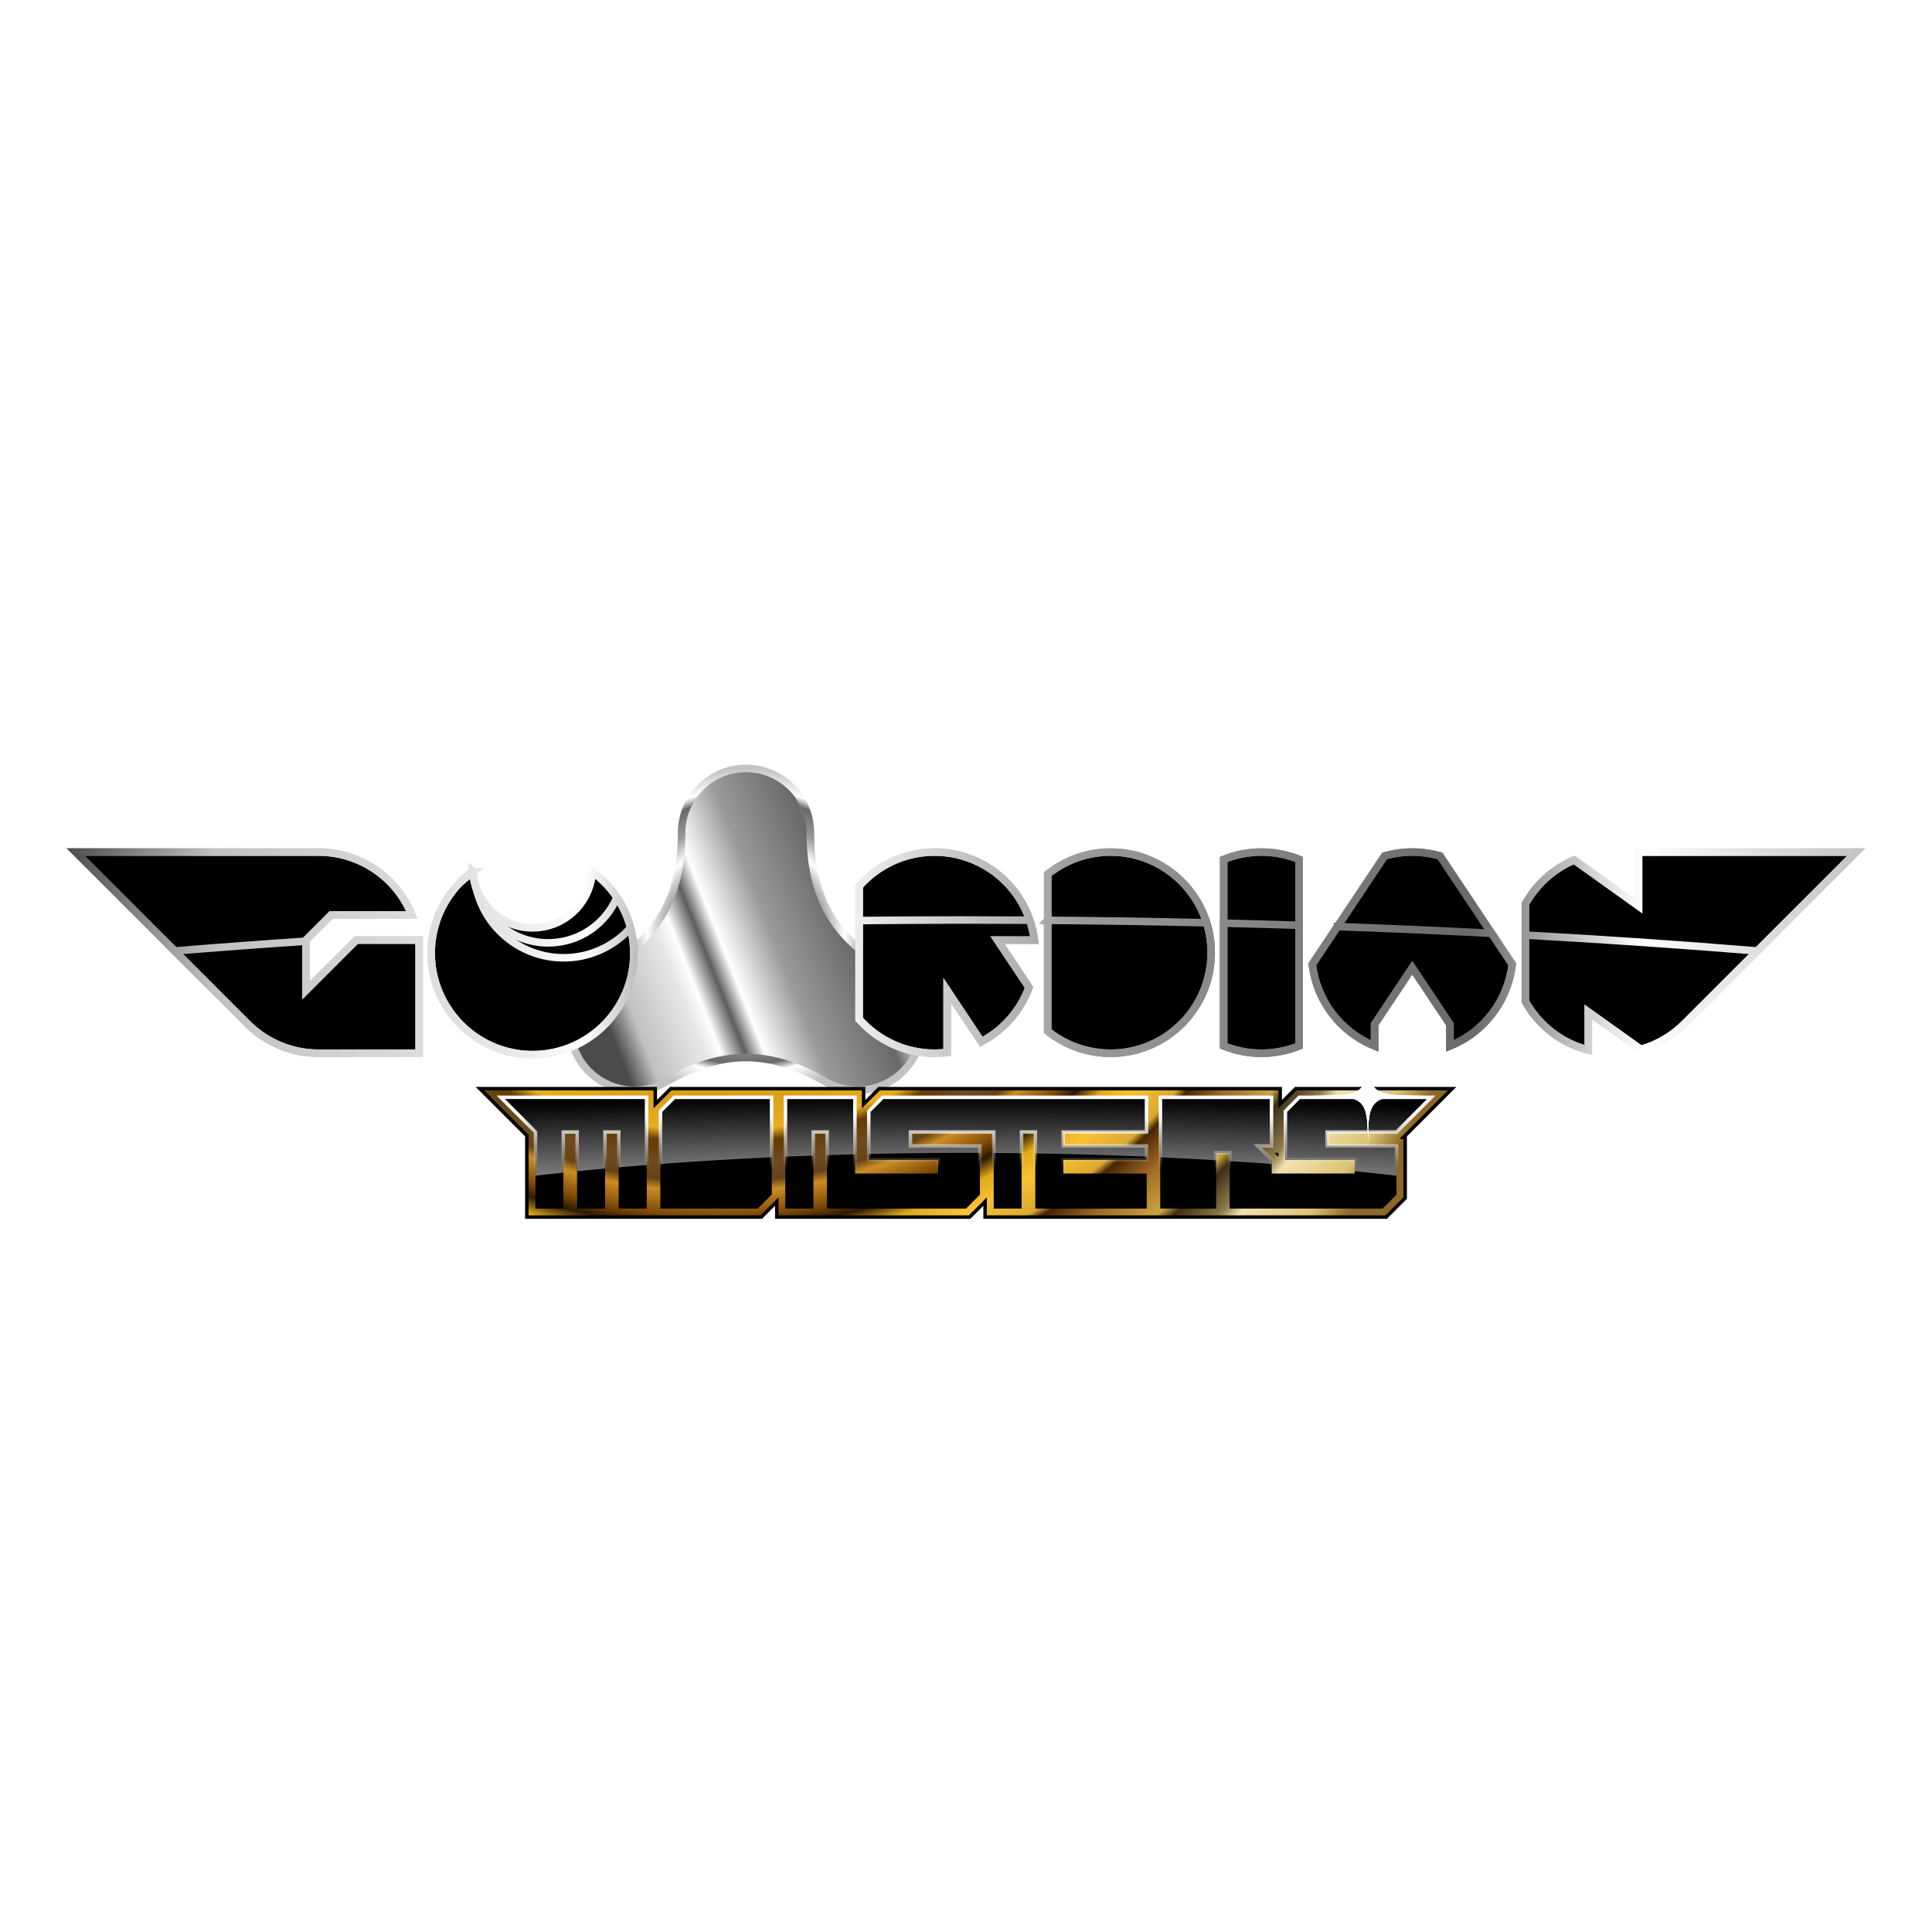 <?xml version="1.0" encoding="UTF-8" standalone="no"?>
<svg
   xmlns:dc="http://purl.org/dc/elements/1.1/"
   xmlns:cc="http://creativecommons.org/ns#"
   xmlns:rdf="http://www.w3.org/1999/02/22-rdf-syntax-ns#"
   xmlns:svg="http://www.w3.org/2000/svg"
   xmlns="http://www.w3.org/2000/svg"
   xmlns:xlink="http://www.w3.org/1999/xlink"
   xmlns:sodipodi="http://sodipodi.sourceforge.net/DTD/sodipodi-0.dtd"
   xmlns:inkscape="http://www.inkscape.org/namespaces/inkscape"
   width="256"
   height="256"
   viewBox="0 0 256 256"
   id="svg2"
   version="1.1"
   inkscape:version="1.0.1 (3bc2e813f5, 2020-09-07)"
   sodipodi:docname="main_logo.svg"
   inkscape:export-filename="/home/georg/Software/Entwicklung/Java/libGDX/guardianmonsters/GuardianMonsters/android/assets/spritesheets/main_logo_bg.png"
   inkscape:export-xdpi="360"
   inkscape:export-ydpi="360">
  <defs
     id="defs4">
    <linearGradient
       inkscape:collect="always"
       id="linearGradient1876">
      <stop
         style="stop-color:#ffffff;stop-opacity:1;"
         offset="0"
         id="stop1872" />
      <stop
         style="stop-color:#ffffff;stop-opacity:0;"
         offset="1"
         id="stop1874" />
    </linearGradient>
    <linearGradient
       inkscape:collect="always"
       id="linearGradient1742">
      <stop
         style="stop-color:#ffffff;stop-opacity:1;"
         offset="0"
         id="stop1738" />
      <stop
         style="stop-color:#ffffff;stop-opacity:0;"
         offset="1"
         id="stop1740" />
    </linearGradient>
    <linearGradient
       id="linearGradient1627"
       inkscape:collect="always">
      <stop
         id="stop1607"
         offset="0"
         style="stop-color:#82591d;stop-opacity:1" />
      <stop
         id="stop1643"
         offset="0.018"
         style="stop-color:#3d2911;stop-opacity:1" />
      <stop
         id="stop1645"
         offset="0.039"
         style="stop-color:#5c461e;stop-opacity:1" />
      <stop
         id="stop1647"
         offset="0.046"
         style="stop-color:#ecd6a1;stop-opacity:1" />
      <stop
         id="stop1649"
         offset="0.102"
         style="stop-color:#e8c782;stop-opacity:1" />
      <stop
         id="stop1651"
         offset="0.11"
         style="stop-color:#966016;stop-opacity:1" />
      <stop
         id="stop1653"
         offset="0.129"
         style="stop-color:#b27b19;stop-opacity:1" />
      <stop
         id="stop1655"
         offset="0.149"
         style="stop-color:#dc9e35;stop-opacity:1" />
      <stop
         id="stop1657"
         offset="0.163"
         style="stop-color:#a66802;stop-opacity:1" />
      <stop
         id="stop1659"
         offset="0.179"
         style="stop-color:#c38213;stop-opacity:1" />
      <stop
         id="stop1661"
         offset="0.256"
         style="stop-color:#e0a420;stop-opacity:1" />
      <stop
         style="stop-color:#8d5102;stop-opacity:1"
         offset="0.286"
         id="stop1609" />
      <stop
         style="stop-color:#bb7f1a;stop-opacity:1"
         offset="0.292"
         id="stop1663" />
      <stop
         style="stop-color:#e3a11a;stop-opacity:1"
         offset="0.327"
         id="stop1665" />
      <stop
         style="stop-color:#cc890a;stop-opacity:1"
         offset="0.34"
         id="stop1667" />
      <stop
         style="stop-color:#c58314;stop-opacity:1"
         offset="0.351"
         id="stop1611" />
      <stop
         id="stop1613"
         offset="0.36"
         style="stop-color:#c27f07;stop-opacity:1" />
      <stop
         style="stop-color:#cd8b11;stop-opacity:1"
         offset="0.366"
         id="stop1615" />
      <stop
         style="stop-color:#e6ae20;stop-opacity:1"
         offset="0.483"
         id="stop1669" />
      <stop
         style="stop-color:#643b03;stop-opacity:1"
         offset="0.5"
         id="stop1671" />
      <stop
         style="stop-color:#6d4b20;stop-opacity:1"
         offset="0.532"
         id="stop1673" />
      <stop
         id="stop1617"
         offset="0.556"
         style="stop-color:#664217;stop-opacity:1" />
      <stop
         id="stop1675"
         offset="0.571"
         style="stop-color:#cc8d25;stop-opacity:1" />
      <stop
         id="stop1677"
         offset="0.606"
         style="stop-color:#7a4604;stop-opacity:1" />
      <stop
         id="stop1679"
         offset="0.623"
         style="stop-color:#2c1901;stop-opacity:1" />
      <stop
         id="stop1681"
         offset="0.647"
         style="stop-color:#e2aa1b;stop-opacity:1" />
      <stop
         style="stop-color:#f7c234;stop-opacity:1"
         offset="0.676"
         id="stop1619" />
      <stop
         style="stop-color:#dca832;stop-opacity:1"
         offset="0.72"
         id="stop1683" />
      <stop
         style="stop-color:#462504;stop-opacity:1"
         offset="0.731"
         id="stop1685" />
      <stop
         style="stop-color:#a06925;stop-opacity:1"
         offset="0.769"
         id="stop1687" />
      <stop
         id="stop1621"
         offset="0.821"
         style="stop-color:#cba642;stop-opacity:1" />
      <stop
         id="stop1689"
         offset="0.836"
         style="stop-color:#3d2d15;stop-opacity:1" />
      <stop
         style="stop-color:#8f7d4c;stop-opacity:1"
         offset="0.876"
         id="stop1623" />
      <stop
         style="stop-color:#f2e2b0;stop-opacity:1"
         offset="0.894"
         id="stop1691" />
      <stop
         style="stop-color:#dcc376;stop-opacity:1"
         offset="0.961"
         id="stop1693" />
      <stop
         id="stop1625"
         offset="1"
         style="stop-color:#8c6727;stop-opacity:1" />
    </linearGradient>
    <linearGradient
       inkscape:collect="always"
       id="linearGradient4275">
      <stop
         style="stop-color:#656565;stop-opacity:1"
         offset="0"
         id="stop4277" />
      <stop
         style="stop-color:#000000;stop-opacity:1"
         offset="1"
         id="stop4279" />
    </linearGradient>
    <linearGradient
       inkscape:collect="always"
       id="linearGradient5127">
      <stop
         style="stop-color:#c4a000;stop-opacity:1;"
         offset="0"
         id="stop5129" />
      <stop
         id="stop5131"
         offset="0.231"
         style="stop-color:#946b2e;stop-opacity:1" />
      <stop
         style="stop-color:#f4dd81;stop-opacity:1"
         offset="0.333"
         id="stop5133" />
      <stop
         style="stop-color:#f4f792;stop-opacity:1"
         offset="0.368"
         id="stop5135" />
      <stop
         id="stop5137"
         offset="0.403"
         style="stop-color:#fbf7ed;stop-opacity:1" />
      <stop
         style="stop-color:#c4a000;stop-opacity:1"
         offset="0.648"
         id="stop5139" />
      <stop
         id="stop5141"
         offset="0.684"
         style="stop-color:#c4a000;stop-opacity:1" />
      <stop
         style="stop-color:#c4a000;stop-opacity:1"
         offset="0.817"
         id="stop5143" />
      <stop
         id="stop5145"
         offset="0.858"
         style="stop-color:#c4a000;stop-opacity:1" />
      <stop
         style="stop-color:#c4a000;stop-opacity:1"
         offset="1"
         id="stop5147" />
    </linearGradient>
    <linearGradient
       id="linearGradient4947"
       inkscape:collect="always">
      <stop
         id="stop4949"
         offset="0"
         style="stop-color:#c4a000;stop-opacity:1;" />
      <stop
         style="stop-color:#946b2e;stop-opacity:1"
         offset="0.231"
         id="stop4951" />
      <stop
         id="stop4953"
         offset="0.333"
         style="stop-color:#f4dd81;stop-opacity:1" />
      <stop
         id="stop4955"
         offset="0.368"
         style="stop-color:#f4f792;stop-opacity:1" />
      <stop
         style="stop-color:#fbf7ed;stop-opacity:1"
         offset="0.403"
         id="stop4957" />
      <stop
         id="stop4959"
         offset="0.648"
         style="stop-color:#c4a000;stop-opacity:1" />
      <stop
         style="stop-color:#c4a000;stop-opacity:1"
         offset="0.684"
         id="stop4961" />
      <stop
         id="stop4963"
         offset="0.817"
         style="stop-color:#c4a000;stop-opacity:1" />
      <stop
         style="stop-color:#c4a000;stop-opacity:1"
         offset="0.858"
         id="stop4965" />
      <stop
         id="stop4967"
         offset="1"
         style="stop-color:#c4a000;stop-opacity:1" />
    </linearGradient>
    <linearGradient
       id="linearGradient4866"
       inkscape:collect="always">
      <stop
         id="stop4868"
         offset="0"
         style="stop-color:#4b4b4b;stop-opacity:1" />
      <stop
         style="stop-color:#c1c1c1;stop-opacity:1"
         offset="0.286"
         id="stop4870" />
      <stop
         style="stop-color:#e7e7e7;stop-opacity:1"
         offset="0.357"
         id="stop4872" />
      <stop
         id="stop4874"
         offset="0.357"
         style="stop-color:#ffffff;stop-opacity:1" />
      <stop
         style="stop-color:#5d5d5d;stop-opacity:1"
         offset="0.358"
         id="stop4876" />
      <stop
         id="stop4878"
         offset="0.556"
         style="stop-color:#ffffff;stop-opacity:1" />
      <stop
         style="stop-color:#9a9a9a;stop-opacity:1"
         offset="0.676"
         id="stop4880" />
      <stop
         id="stop4882"
         offset="0.821"
         style="stop-color:#696969;stop-opacity:1" />
      <stop
         style="stop-color:#ffffff;stop-opacity:1"
         offset="0.876"
         id="stop4884" />
      <stop
         id="stop4886"
         offset="1"
         style="stop-color:#c2c2c2;stop-opacity:1" />
    </linearGradient>
    <linearGradient
       inkscape:collect="always"
       id="linearGradient4832">
      <stop
         style="stop-color:#4b4b4b;stop-opacity:1"
         offset="0"
         id="stop4834" />
      <stop
         id="stop4844"
         offset="0.082"
         style="stop-color:#c1c1c1;stop-opacity:1" />
      <stop
         id="stop4842"
         offset="0.243"
         style="stop-color:#e7e7e7;stop-opacity:1" />
      <stop
         style="stop-color:#ffffff;stop-opacity:1"
         offset="0.289"
         id="stop4846" />
      <stop
         id="stop4848"
         offset="0.358"
         style="stop-color:#5d5d5d;stop-opacity:1" />
      <stop
         style="stop-color:#ffffff;stop-opacity:1"
         offset="0.413"
         id="stop4850" />
      <stop
         id="stop4852"
         offset="0.565"
         style="stop-color:#9a9a9a;stop-opacity:1" />
      <stop
         style="stop-color:#696969;stop-opacity:1"
         offset="0.782"
         id="stop4854" />
      <stop
         id="stop4856"
         offset="0.876"
         style="stop-color:#ffffff;stop-opacity:1" />
      <stop
         style="stop-color:#c2c2c2;stop-opacity:1"
         offset="1"
         id="stop4836" />
    </linearGradient>
    <radialGradient
       inkscape:collect="always"
       xlink:href="#linearGradient5127"
       id="radialGradient5270"
       gradientUnits="userSpaceOnUse"
       gradientTransform="matrix(1,0,0,0.916,-318.51,-251.906)"
       cx="76.002"
       cy="921.705"
       fx="76.002"
       fy="921.705"
       r="23.506" />
    <linearGradient
       inkscape:collect="always"
       xlink:href="#linearGradient4947"
       id="linearGradient4282"
       x1="-92.035"
       y1="596.362"
       x2="84.035"
       y2="596.362"
       gradientUnits="userSpaceOnUse"
       gradientTransform="matrix(0.92,0,0,0.92,377.069,331.591)" />
    <linearGradient
       inkscape:collect="always"
       xlink:href="#linearGradient4947"
       id="linearGradient4314"
       x1="-92.535"
       y1="596.362"
       x2="84.535"
       y2="596.362"
       gradientUnits="userSpaceOnUse" />
    <radialGradient
       inkscape:collect="always"
       xlink:href="#linearGradient4866"
       id="radialGradient4333"
       cx="345"
       cy="859.362"
       fx="345"
       fy="859.362"
       r="23.506"
       gradientTransform="matrix(1,0,0,0.916,-775.185,-37.391)"
       gradientUnits="userSpaceOnUse" />
    <linearGradient
       inkscape:collect="always"
       xlink:href="#linearGradient4832"
       id="linearGradient4341"
       x1="327.999"
       y1="875.362"
       x2="368.506"
       y2="859.362"
       gradientUnits="userSpaceOnUse"
       gradientTransform="translate(-775.193,-109.761)" />
    <filter
       inkscape:label="Black Hole"
       inkscape:menu="Morphology"
       inkscape:menu-tooltip="Creates a black light inside and outside"
       height="1.5"
       width="1.5"
       y="-0.25"
       x="-0.25"
       style="color-interpolation-filters:sRGB;"
       id="filter4374">
      <feGaussianBlur
         stdDeviation="5"
         in="SourceAlpha"
         result="result1"
         id="feGaussianBlur4376" />
      <feComposite
         operator="arithmetic"
         k2="3.2"
         k1="-1"
         k4="-2"
         result="result3"
         in2="result1"
         id="feComposite4378" />
      <feColorMatrix
         values="1 0 0 0 0 0 1 0 0 0 0 0 1 0 0 0 0 0 10 0 "
         result="result2"
         id="feColorMatrix4380" />
      <feComposite
         result="fbSourceGraphic"
         in="SourceGraphic"
         operator="out"
         in2="result2"
         id="feComposite4382" />
      <feBlend
         mode="multiply"
         in="result1"
         in2="fbSourceGraphic"
         result="result91"
         id="feBlend4384" />
      <feBlend
         mode="screen"
         in="fbSourceGraphic"
         in2="result91"
         id="feBlend4386" />
    </filter>
    <filter
       inkscape:label="Black Hole"
       inkscape:menu="Morphology"
       inkscape:menu-tooltip="Creates a black light inside and outside"
       height="1.5"
       width="1.5"
       y="-0.25"
       x="-0.25"
       style="color-interpolation-filters:sRGB;"
       id="filter4509">
      <feGaussianBlur
         stdDeviation="5"
         in="SourceAlpha"
         result="result1"
         id="feGaussianBlur4511" />
      <feComposite
         operator="arithmetic"
         k2="3.2"
         k1="-1"
         k4="-2"
         result="result3"
         in2="result1"
         id="feComposite4513" />
      <feColorMatrix
         values="1 0 0 0 0 0 1 0 0 0 0 0 1 0 0 0 0 0 10 0 "
         result="result2"
         id="feColorMatrix4515" />
      <feComposite
         result="fbSourceGraphic"
         in="SourceGraphic"
         operator="out"
         in2="result2"
         id="feComposite4517" />
      <feBlend
         mode="multiply"
         in="result1"
         in2="fbSourceGraphic"
         result="result91"
         id="feBlend4519" />
      <feBlend
         mode="screen"
         in="fbSourceGraphic"
         in2="result91"
         id="feBlend4521" />
    </filter>
    <clipPath
       clipPathUnits="userSpaceOnUse"
       id="clipPath4285">
      <path
         id="path4287"
         d="m -17.545,794.493 c -4.505,0 -8.133,3.627 -8.133,8.133 l 0,111.823 c 0,4.505 3.627,8.133 8.133,8.133 l 113.856,0 c 4.505,0 8.133,-3.627 8.133,-8.133 l 0,-111.823 c 0,-4.505 -3.627,-8.133 -8.133,-8.133 l -113.856,0 z"
         style="opacity:1;fill:url(#radialGradient4289);fill-opacity:1;stroke:none;stroke-width:1;stroke-linecap:round;stroke-linejoin:round;stroke-miterlimit:4;stroke-dasharray:none;stroke-dashoffset:0;stroke-opacity:1"
         inkscape:connector-curvature="0" />
    </clipPath>
    <radialGradient
       inkscape:collect="always"
       xlink:href="#linearGradient4275"
       id="radialGradient4289"
       gradientUnits="userSpaceOnUse"
       gradientTransform="matrix(0.826,2.5373151e-8,-2.439726e-8,0.794,-66.341,745.93)"
       cx="128"
       cy="168.667"
       fx="128"
       fy="168.667"
       r="128" />
    <linearGradient
       inkscape:collect="always"
       xlink:href="#linearGradient4832"
       id="linearGradient1204"
       x1="-520.207"
       y1="-43.674"
       x2="-281.877"
       y2="-43.674"
       gradientUnits="userSpaceOnUse"
       gradientTransform="translate(0,796.362)" />
    <linearGradient
       inkscape:collect="always"
       xlink:href="#linearGradient4832"
       id="linearGradient1237"
       gradientUnits="userSpaceOnUse"
       x1="-520.207"
       y1="-43.674"
       x2="-281.877"
       y2="-43.674"
       gradientTransform="translate(0,796.362)" />
    <linearGradient
       inkscape:collect="always"
       xlink:href="#linearGradient4832"
       id="linearGradient1426"
       gradientUnits="userSpaceOnUse"
       x1="-520.207"
       y1="-43.674"
       x2="-281.877"
       y2="-43.674" />
    <linearGradient
       inkscape:collect="always"
       xlink:href="#linearGradient4832"
       id="linearGradient1432"
       gradientUnits="userSpaceOnUse"
       x1="-520.207"
       y1="-43.674"
       x2="-281.877"
       y2="-43.674" />
    <clipPath
       clipPathUnits="userSpaceOnUse"
       id="clipPath1439">
      <path
         id="path1441"
         style="opacity:0.476;fill:#ff0000;stroke:none;stroke-width:1;stroke-linecap:butt;stroke-linejoin:miter;stroke-miterlimit:4;stroke-dasharray:none"
         d="m -466.373,741.97 a 13.408,13.408 0 0 0 -5.5,10.826 13.408,13.408 0 0 0 13.408,13.408 13.408,13.408 0 0 0 13.408,-13.408 13.408,13.408 0 0 0 -5.5,-10.826 7.925,7.925 0 0 1 -7.908,7.438 7.925,7.925 0 0 1 -7.908,-7.438 z" />
    </clipPath>
    <linearGradient
       inkscape:collect="always"
       xlink:href="#linearGradient4947"
       id="linearGradient1718"
       gradientUnits="userSpaceOnUse"
       gradientTransform="matrix(0.793,0,0,0.793,-83.826,275.87)"
       x1="-478.703"
       y1="-18.988"
       x2="-323.262"
       y2="-18.988" />
    <linearGradient
       inkscape:collect="always"
       xlink:href="#linearGradient4947"
       id="linearGradient1722"
       gradientUnits="userSpaceOnUse"
       gradientTransform="matrix(0.793,0,0,0.793,-83.826,275.87)"
       x1="-478.703"
       y1="-18.988"
       x2="-323.262"
       y2="-18.988" />
    <radialGradient
       inkscape:collect="always"
       xlink:href="#linearGradient1627"
       id="radialGradient1695"
       cx="-653.807"
       cy="63.492"
       fx="-653.807"
       fy="63.492"
       r="67"
       gradientTransform="matrix(1.16,1.16,-1.174,1.174,182.222,695.18)"
       gradientUnits="userSpaceOnUse" />
    <radialGradient
       inkscape:collect="always"
       xlink:href="#linearGradient1627"
       id="radialGradient1729"
       cx="-631.92"
       cy="860.961"
       fx="-631.92"
       fy="860.961"
       r="69.414"
       gradientTransform="matrix(1.642,0,0,1.441,391.812,-394.961)"
       gradientUnits="userSpaceOnUse" />
    <radialGradient
       inkscape:collect="always"
       xlink:href="#linearGradient1742"
       id="radialGradient1746"
       cx="-612.491"
       cy="113.646"
       fx="-612.491"
       fy="113.646"
       r="67"
       gradientTransform="matrix(3.104,-3.1082724e-6,3.8388239e-8,0.299,1288.32,78.074)"
       gradientUnits="userSpaceOnUse" />
    <radialGradient
       inkscape:collect="always"
       xlink:href="#linearGradient1627"
       id="radialGradient1768"
       gradientUnits="userSpaceOnUse"
       gradientTransform="matrix(1.511,0,0,1.325,520.658,-408.842)"
       cx="-631.92"
       cy="860.961"
       fx="-631.92"
       fy="860.961"
       r="69.414" />
    <radialGradient
       inkscape:collect="always"
       xlink:href="#linearGradient1742"
       id="radialGradient1770"
       gradientUnits="userSpaceOnUse"
       gradientTransform="matrix(2.856,-2.8597125e-6,3.5318438e-8,0.275,1345.475,759.045)"
       cx="-612.491"
       cy="113.646"
       fx="-612.491"
       fy="113.646"
       r="67" />
    <filter
       inkscape:collect="always"
       style="color-interpolation-filters:sRGB"
       id="filter1774"
       x="-0.045"
       width="1.09"
       y="-0.397"
       height="1.794">
      <feGaussianBlur
         inkscape:collect="always"
         stdDeviation="4.441"
         id="feGaussianBlur1776" />
    </filter>
    <filter
       inkscape:collect="always"
       style="color-interpolation-filters:sRGB"
       id="filter1784"
       x="-0.287"
       width="1.575"
       y="-0.314"
       height="1.628">
      <feGaussianBlur
         inkscape:collect="always"
         stdDeviation="5.579"
         id="feGaussianBlur1786" />
    </filter>
    <linearGradient
       inkscape:collect="always"
       xlink:href="#linearGradient4832"
       id="linearGradient1804"
       gradientUnits="userSpaceOnUse"
       x1="-520.207"
       y1="-43.674"
       x2="-281.877"
       y2="-43.674"
       gradientTransform="translate(0,796.362)" />
    <filter
       inkscape:collect="always"
       style="color-interpolation-filters:sRGB"
       id="filter1842"
       x="-0.06"
       width="1.121"
       y="-0.506"
       height="2.013">
      <feGaussianBlur
         inkscape:collect="always"
         stdDeviation="3.375"
         id="feGaussianBlur1844" />
    </filter>
    <linearGradient
       inkscape:collect="always"
       xlink:href="#linearGradient1876"
       id="linearGradient1878"
       x1="-403"
       y1="774.362"
       x2="-403"
       y2="781.362"
       gradientUnits="userSpaceOnUse" />
    <filter
       inkscape:collect="always"
       style="color-interpolation-filters:sRGB"
       id="filter2072"
       x="-0.101"
       width="1.201"
       y="-0.109"
       height="1.218">
      <feGaussianBlur
         inkscape:collect="always"
         stdDeviation="0.671"
         id="feGaussianBlur2074" />
    </filter>
  </defs>
  <sodipodi:namedview
     id="base"
     pagecolor="#ffffff"
     bordercolor="#666666"
     borderopacity="1.0"
     inkscape:pageopacity="0.0"
     inkscape:pageshadow="2"
     inkscape:zoom="1"
     inkscape:cx="-58.983979"
     inkscape:cy="118.25537"
     inkscape:document-units="px"
     inkscape:current-layer="layer1"
     showgrid="true"
     units="px"
     inkscape:snap-smooth-nodes="true"
     inkscape:snap-center="true"
     inkscape:snap-object-midpoints="true"
     inkscape:window-width="1920"
     inkscape:window-height="1013"
     inkscape:window-x="-9"
     inkscape:window-y="-9"
     inkscape:window-maximized="1"
     inkscape:object-paths="true"
     inkscape:snap-intersection-paths="true"
     inkscape:object-nodes="true"
     inkscape:document-rotation="0"
     inkscape:snap-grids="true"
     inkscape:snap-global="false">
    <inkscape:grid
       type="xygrid"
       id="grid4136"
       empspacing="4" />
  </sodipodi:namedview>
  <g
     inkscape:groupmode="layer"
     id="layer2"
     inkscape:label="Background"
     sodipodi:insensitive="true"
     style="display:none">
    <rect
       style="fill:#000000;stroke:none;stroke-width:1;stroke-miterlimit:4;stroke-dasharray:none;stroke-dashoffset:0"
       id="rect4167"
       width="258"
       height="256"
       x="0"
       y="0" />
    <rect
       transform="translate(0,-796.362)"
       style="opacity:1;fill:#ad7fa8;fill-opacity:1;stroke:#000000;stroke-width:3;stroke-linecap:round;stroke-linejoin:round;stroke-miterlimit:4;stroke-dasharray:none;stroke-dashoffset:0;stroke-opacity:1"
       id="rect4316"
       width="259.5"
       height="124"
       x="256"
       y="796.362" />
  </g>
  <g
     inkscape:label="Ebene 1"
     inkscape:groupmode="layer"
     id="layer1"
     transform="translate(0,-796.362)">
    <path
       inkscape:transform-center-x="-0.00086264099"
       sodipodi:nodetypes="ccccsccccc"
       inkscape:transform-center-y="-2.9990048"
       inkscape:connector-curvature="0"
       id="path5266"
       d="m -261.55,597.588 c -4.079,2.355 -5.477,7.572 -3.123,11.651 2.355,4.079 7.572,5.477 11.651,3.123 7.388,-4.265 13.634,-4.265 21.022,2.5e-4 4.08,2.356 9.297,0.958 11.653,-3.122 2.356,-4.08 0.958,-9.297 -3.122,-11.653 -7.388,-4.265 -10.511,-9.675 -10.511,-18.205 -8.9e-4,-4.711 -3.82,-8.529 -8.53,-8.529 -4.711,8.9e-4 -8.529,3.82 -8.529,8.53 -0.001,8.529 -3.125,13.939 -10.511,18.205 z"
       style="fill:#000000;fill-opacity:1;stroke:url(#radialGradient5270);stroke-width:0.4;stroke-miterlimit:4;stroke-dasharray:none;stroke-dashoffset:0" />
    <path
       id="path1696"
       style="fill:#000000;stroke:url(#linearGradient1722);stroke-width:1;stroke-miterlimit:4;stroke-dasharray:none"
       d="M -376.695 232.982 C -379.14 232.982 -381.466 234.032 -383.084 235.865 L -383.084 247.135 C -381.467 248.969 -379.14 250.02 -376.695 250.02 C -376.339 250.02 -375.982 249.996 -375.629 249.951 L -375.629 244.693 L -372.732 249.041 C -370.865 248.06 -369.428 246.421 -368.699 244.441 L -371.369 240.434 L -368.244 240.434 C -368.781 236.175 -372.403 232.983 -376.695 232.982 z M -400.119 232.988 C -404.824 232.988 -408.638 236.801 -408.639 241.506 L -403.314 241.506 L -403.314 249.402 C -402.299 249.813 -401.214 250.025 -400.119 250.025 C -399.025 250.025 -397.942 249.813 -396.928 249.402 L -396.928 241.506 L -391.602 241.506 C -391.602 236.802 -395.415 232.989 -400.119 232.988 z M -422.482 233.26 L -422.482 237.551 L -427.928 233.66 C -429.684 234.403 -431.141 235.714 -432.064 237.383 L -432.064 245.631 C -430.931 247.678 -429.007 249.169 -426.742 249.754 L -426.742 246.527 L -422.293 249.703 C -420.106 249.085 -418.256 247.619 -417.156 245.631 L -417.156 237.381 C -418.29 235.334 -420.217 233.844 -422.482 233.26 z M -455.037 233.441 C -457.044 234.124 -458.724 235.528 -459.75 237.383 L -459.75 245.631 C -458.805 247.339 -457.302 248.672 -455.492 249.404 L -455.492 246.83 L -452.297 250.025 L -449.102 246.83 L -449.102 249.404 C -447.291 248.672 -445.787 247.34 -444.842 245.631 L -444.842 237.383 C -445.868 235.528 -447.549 234.123 -449.557 233.441 L -452.297 236.184 L -455.037 233.441 z "
       transform="translate(0,796.362)" />
    <path
       id="path1700"
       style="fill:#000000;stroke:url(#linearGradient1718);stroke-width:1;stroke-miterlimit:4;stroke-dasharray:none"
       d="M -389.473 232.982 L -389.473 232.988 C -391.408 232.988 -393.286 233.648 -394.797 234.857 C -394.809 234.867 -394.82 234.877 -394.832 234.887 L -394.887 234.932 C -394.891 234.932 -394.896 234.941 -394.9 234.943 C -394.926 234.963 -394.952 234.985 -394.977 235.006 C -394.992 235.02 -395.008 235.033 -395.023 235.047 C -395.037 235.058 -395.05 235.069 -395.062 235.08 C -395.084 235.098 -395.104 235.116 -395.125 235.135 C -395.135 235.145 -395.145 235.151 -395.154 235.16 C -395.173 235.177 -395.192 235.196 -395.211 235.213 C -395.232 235.232 -395.254 235.251 -395.275 235.27 L -395.277 235.27 C -395.3 235.291 -395.322 235.311 -395.344 235.332 C -395.363 235.35 -395.382 235.369 -395.4 235.387 C -395.414 235.401 -395.428 235.414 -395.441 235.428 C -395.447 235.438 -395.453 235.439 -395.459 235.445 C -395.476 235.462 -395.493 235.478 -395.51 235.496 C -395.535 235.521 -395.56 235.546 -395.584 235.572 C -395.597 235.584 -395.608 235.598 -395.621 235.611 C -395.629 235.621 -395.639 235.628 -395.646 235.637 C -395.672 235.664 -395.697 235.692 -395.723 235.719 C -395.751 235.75 -395.78 235.78 -395.809 235.812 C -395.826 235.833 -395.844 235.851 -395.861 235.871 C -396.27 236.334 -396.628 236.841 -396.928 237.381 L -396.928 245.629 C -396.629 246.17 -396.27 246.675 -395.861 247.139 C -395.851 247.151 -395.841 247.164 -395.83 247.176 C -395.803 247.207 -395.775 247.236 -395.748 247.266 C -395.743 247.266 -395.738 247.276 -395.732 247.281 C -395.712 247.303 -395.693 247.326 -395.672 247.348 C -395.665 247.358 -395.657 247.361 -395.65 247.367 C -395.624 247.395 -395.599 247.423 -395.572 247.451 C -395.542 247.481 -395.511 247.512 -395.48 247.541 C -395.454 247.567 -395.429 247.593 -395.402 247.619 C -395.389 247.632 -395.376 247.645 -395.363 247.658 C -395.344 247.676 -395.326 247.694 -395.307 247.711 L -395.297 247.721 C -395.267 247.749 -395.237 247.776 -395.207 247.803 C -395.176 247.831 -395.145 247.859 -395.113 247.887 C -395.081 247.915 -395.048 247.943 -395.016 247.971 C -394.984 247.998 -394.952 248.026 -394.92 248.053 C -394.889 248.079 -394.858 248.104 -394.826 248.129 L -394.822 248.129 C -394.813 248.139 -394.805 248.143 -394.797 248.15 C -393.286 249.36 -391.408 250.02 -389.473 250.02 C -386.43 250.019 -383.617 248.395 -382.096 245.76 L -383.084 245.76 L -386.279 245.76 L -386.916 245.76 L -386.986 245.76 L -387.699 244.695 L -387.557 244.695 L -386.279 244.695 L -383.084 244.695 L -383.084 241.5 L -386.279 241.5 L -389.473 241.5 L -389.826 241.5 L -391.246 239.371 L -390.752 239.371 L -386.279 239.371 L -381.225 239.371 C -382.195 235.61 -385.588 232.983 -389.473 232.982 z M -438.455 232.988 C -443.16 232.988 -446.973 236.801 -446.973 241.506 C -446.973 246.211 -443.16 250.025 -438.455 250.025 C -433.75 250.025 -429.936 246.211 -429.936 241.506 C -429.936 236.801 -433.75 232.988 -438.455 232.988 z M -412.898 232.988 C -415.687 232.988 -418.3 234.353 -419.893 236.643 L -412.898 243.635 L -415.029 243.635 L -417.156 241.506 L -421.416 241.506 C -421.417 246.211 -417.603 250.025 -412.898 250.025 C -410.11 250.025 -407.499 248.66 -405.906 246.371 L -412.898 239.377 L -410.77 239.377 L -408.639 241.506 L -404.379 241.506 C -404.379 236.801 -408.194 232.988 -412.898 232.988 z M -366.396 232.988 C -369.185 232.988 -371.798 234.353 -373.391 236.643 L -366.396 243.635 L -368.527 243.635 L -370.656 241.506 L -374.914 241.506 C -374.915 246.211 -371.101 250.025 -366.396 250.025 C -363.608 250.025 -360.997 248.66 -359.404 246.371 L -366.396 239.377 L -364.268 239.377 L -362.137 241.506 L -357.879 241.506 C -357.879 236.802 -361.692 232.989 -366.396 232.988 z "
       transform="translate(0,796.362)" />
    <path
       id="rect1361"
       style="opacity:0.476;fill:#782121"
       d="m -723,792.362 4,4 v 12 h 4 v -12 h 2 v 12 h 4 v -12 h 2 v 12 h 4 v -16 h -15 -1 z" />
    <rect
       style="opacity:0.476;fill:#782121"
       id="rect1375"
       width="16"
       height="16"
       x="-701"
       y="792.362" />
    <path
       id="rect1377"
       style="opacity:0.476;fill:#782121"
       d="m -683,792.362 v 16 h 4 v -12 h 2 v 12 h 4 v -16 z" />
    <path
       id="rect1384"
       style="opacity:0.476;fill:#782121"
       d="m -671,792.362 v 9 h 10 v 2 h -10 v 5 h 16 v -9 h -10 v -2 h 10 v -5 z" />
    <path
       id="rect1395"
       style="opacity:0.476;fill:#782121"
       d="m -653,792.362 v 4 h 6 v 12 h 4 v -12 h 6 v -4 h -6 -4 z" />
    <path
       id="rect1361-3"
       style="opacity:0.476;fill:#782121"
       d="m -631,808.362 h 12 v -4 h -12 v -2 h 12 v -4 h -12 v -2 h 12 v -4 h -16 v 15 1 z"
       sodipodi:nodetypes="ccccccccccccccc" />
    <path
       id="rect1419"
       style="opacity:0.476;fill:#782121"
       d="m -615,792.362 v 16 h 8 v -8 h 2 v 8 h 6 v -6 l -2,-2 h 2 v -8 z" />
    <path
       id="rect1384-9"
       style="opacity:0.476;fill:#782121"
       d="m -597,792.362 v 9 h 10 v 2 h -10 v 5 h 16 v -9 h -10 v -2 h 10 v -5 z" />
    <path
       id="rect1361-8"
       style="opacity:0.476;fill:#782121"
       d="M -677 40 L -672 45 L -672 56 L -668 56 L -668 45 L -666 45 L -666 56 L -662 56 L -662 45 L -660 45 L -660 56 L -656 56 L -656 40 L -671 40 L -672 40 L -676 40 L -677 40 z "
       transform="translate(0,796.362)" />
    <path
       id="rect1375-3"
       style="opacity:0.476;fill:#782121"
       d="M -652 40 L -654 42 L -654 56 L -640 56 L -638 54 L -638 40 L -652 40 z "
       transform="translate(0,796.362)" />
    <path
       id="rect1377-7"
       style="opacity:0.476;fill:#782121"
       d="M -636 40 L -636 56 L -632 56 L -632 45 L -630 45 L -630 56 L -626 56 L -624 56 L -622 56 L -610 56 L -608 54 L -608 47 L -618 47 L -618 45 L -609 45 L -608 45 L -606 45 L -606 56 L -602 56 L -602 45 L -600 45 L -600 55 L -600 56 L -596 56 L -584 56 L -584 53 L -584 52 L -584 51 L -596 51 L -596 50 L -596 49 L -584 49 L -584 47 L -596 47 L -596 46 L -596 45 L -584 45 L -584 40 L -600 40 L -608 40 L -609 40 L -622 40 L -624 42 L -624 49 L -614 49 L -614 51 L -622 51 L -624 51 L -626 51 L -626 40 L -636 40 z "
       transform="translate(0,796.362)" />
    <path
       id="rect1419-9"
       style="opacity:0.476;fill:#782121"
       d="M -582 40 L -582 56 L -574 56 L -574 48 L -572 48 L -572 56 L -570 56 L -566 56 L -562 56 L -550 56 L -548 54 L -548 47 L -558 47 L -558 45 L -548 45 L -543 40 L -548 40 L -549 40 L -562 40 L -564 42 L -564 49 L -554 49 L -554 51 L -563 51 L -564 51 L -566 51 L -566 49 L -567 48 L -568 47 L -566 47 L -566 40 L -582 40 z "
       transform="translate(0,796.362)" />
    <path
       id="path1547"
       style="opacity:1;fill:url(#radialGradient1695);fill-opacity:1"
       d="m -677,64 5,5 V 71.86 80 h 4 V 69 h 2 v 11 h 4 V 69 h 2 v 11 h 4 V 64 h -15 -1 -4 z m 25,0 -2,2 v 14 h 14 l 2,-2 V 64 Z m 16,0 v 16 h 4 V 69 h 2 v 11 h 4 2 2 12 l 2,-2 v -7 h -10 v -2 h 9 1 2 v 11 h 4 V 69 h 2 v 10 1 h 4 12 v -3 -1 -1 h -12 v -1 -1 h 12 v -2 h -12 v -1 -1 h 12 v -5 h -16 -8 -1 -13 l -2,2 v 7 h 10 v 2 h -8 -2 -2 V 64 Z m 54,0 v 16 h 8 v -8 h 2 v 8 h 2 4 4 12 l 2,-2 v -7 h -10 v -2 h 10 l 5,-5 h -5 -1 -13 l -2,2 v 7 h 10 v 2 h -9 -1 -2 v -2 l -1,-1 -1,-1 h 2 v -7 z"
       transform="translate(0,796.362)"
       sodipodi:nodetypes="cccccccccccccccccccccccccccccccccccccccccccccccccccccccccccccccccccccccccccccccccccccccccccccccccccccccccccc" />
    <g
       id="g1756">
      <path
         id="path1748"
         style="opacity:1;fill:#000000;fill-opacity:1;stroke:#000000;stroke-width:3;stroke-miterlimit:4;stroke-dasharray:none"
         d="m -677,888.362 5,5 v 2.86 8.14 h 4 v -11 h 2 v 11 h 4 v -11 h 2 v 11 h 4 v -16 h -15 -1 -4 z m 25,0 -2,2 v 14 h 14 l 2,-2 v -14 z m 16,0 v 16 h 4 v -11 h 2 v 11 h 4 2 2 12 l 2,-2 v -7 h -10 v -2 h 9 1 2 v 11 h 4 v -11 h 2 v 10 1 h 4 12 v -3 -1 -1 h -12 v -1 -1 h 12 v -2 h -12 v -1 -1 h 12 v -5 h -16 -8 -1 -13 l -2,2 v 7 h 10 v 2 h -8 -2 -2 v -11 z m 54,0 v 16 h 8 v -8 h 2 v 8 h 2 4 4 12 l 2,-2 v -7 h -10 v -2 h 10 l 5,-5 h -5 -1 -13 l -2,2 v 7 h 10 v 2 h -9 -1 -2 v -2 l -1,-1 -1,-1 h 2 v -7 z"
         sodipodi:nodetypes="cccccccccccccccccccccccccccccccccccccccccccccccccccccccccccccccccccccccccccccccccccccccccccccccccccccccccccc" />
      <path
         id="path1711"
         style="opacity:1;fill:#000000;fill-opacity:1;stroke:url(#radialGradient1729);stroke-width:2;stroke-miterlimit:4;stroke-dasharray:none"
         d="m -677,888.362 5,5 v 2.86 8.14 h 4 v -11 h 2 v 11 h 4 v -11 h 2 v 11 h 4 v -16 h -15 -1 -4 z m 25,0 -2,2 v 14 h 14 l 2,-2 v -14 z m 16,0 v 16 h 4 v -11 h 2 v 11 h 4 2 2 12 l 2,-2 v -7 h -10 v -2 h 9 1 2 v 11 h 4 v -11 h 2 v 10 1 h 4 12 v -3 -1 -1 h -12 v -1 -1 h 12 v -2 h -12 v -1 -1 h 12 v -5 h -16 -8 -1 -13 l -2,2 v 7 h 10 v 2 h -8 -2 -2 v -11 z m 54,0 v 16 h 8 v -8 h 2 v 8 h 2 4 4 12 l 2,-2 v -7 h -10 v -2 h 10 l 5,-5 h -5 -1 -13 l -2,2 v 7 h 10 v 2 h -9 -1 -2 v -2 l -1,-1 -1,-1 h 2 v -7 z"
         sodipodi:nodetypes="cccccccccccccccccccccccccccccccccccccccccccccccccccccccccccccccccccccccccccccccccccccccccccccccccccccccccccc" />
      <path
         id="path1707"
         style="opacity:1;fill:#000000;fill-opacity:1;stroke:none;stroke-width:0.5;stroke-miterlimit:4;stroke-dasharray:none"
         d="m -677,888.362 5,5 v 2.86 8.14 h 4 v -11 h 2 v 11 h 4 v -11 h 2 v 11 h 4 v -16 h -15 -1 -4 z m 25,0 -2,2 v 14 h 14 l 2,-2 v -14 z m 16,0 v 16 h 4 v -11 h 2 v 11 h 4 2 2 12 l 2,-2 v -7 h -10 v -2 h 9 1 2 v 11 h 4 v -11 h 2 v 10 1 h 4 12 v -3 -1 -1 h -12 v -1 -1 h 12 v -2 h -12 v -1 -1 h 12 v -5 h -16 -8 -1 -13 l -2,2 v 7 h 10 v 2 h -8 -2 -2 v -11 z m 54,0 v 16 h 8 v -8 h 2 v 8 h 2 4 4 12 l 2,-2 v -7 h -10 v -2 h 10 l 5,-5 h -5 -1 -13 l -2,2 v 7 h 10 v 2 h -9 -1 -2 v -2 l -1,-1 -1,-1 h 2 v -7 z"
         sodipodi:nodetypes="cccccccccccccccccccccccccccccccccccccccccccccccccccccccccccccccccccccccccccccccccccccccccccccccccccccccccccc" />
      <path
         id="path1731"
         style="opacity:1;fill:url(#radialGradient1746);fill-opacity:1;stroke:none;stroke-width:0.5;stroke-miterlimit:4;stroke-dasharray:none"
         d="M -677 92 L -672 97 L -672 99.859 L -672 103.281 A 132 28 0 0 1 -668 102.848 L -668 97 L -666 97 L -666 102.645 A 132 28 0 0 1 -662 102.264 L -662 97 L -660 97 L -660 102.086 A 132 28 0 0 1 -656 101.756 L -656 92 L -671 92 L -672 92 L -676 92 L -677 92 z M -652 92 L -654 94 L -654 101.602 A 132 28 0 0 1 -638 100.637 L -638 92 L -652 92 z M -636 92 L -636 100.549 A 132 28 0 0 1 -632 100.393 L -632 97 L -630 97 L -630 100.324 A 132 28 0 0 1 -626 100.207 L -626 92 L -636 92 z M -622 92 L -624 94 L -624 100.158 A 132 28 0 0 1 -610 100 A 132 28 0 0 1 -608 100.004 L -608 99 L -618 99 L -618 97 L -609 97 L -608 97 L -606 97 L -606 100.014 A 132 28 0 0 1 -602 100.051 L -602 97 L -600 97 L -600 100.08 A 132 28 0 0 1 -584 100.549 L -584 99 L -596 99 L -596 98 L -596 97 L -584 97 L -584 92 L -600 92 L -608 92 L -609 92 L -622 92 z M -582 92 L -582 100.639 A 132 28 0 0 1 -574 101.062 L -574 100 L -572 100 L -572 101.186 A 132 28 0 0 1 -566 101.602 L -566 101 L -567 100 L -568 99 L -566 99 L -566 92 L -582 92 z M -562 92 L -564 94 L -564 101 L -554 101 L -554 102.645 A 132 28 0 0 1 -548 103.281 L -548 99 L -558 99 L -558 97 L -548 97 L -543 92 L -548 92 L -549 92 L -562 92 z "
         transform="translate(0,796.362)" />
    </g>
    <g
       id="g2185"
       inkscape:export-filename="C:\Users\Georg Eckert\Entwicklung\GuardianMonsters\GM_logo_hires.png"
       inkscape:export-xdpi="764.32001"
       inkscape:export-ydpi="764.32001"
       transform="translate(529.042,169.905)">
      <path
         inkscape:export-ydpi="756.73999"
         inkscape:export-xdpi="756.73999"
         style="fill:#000000;fill-opacity:1;stroke:none;stroke-width:1;stroke-miterlimit:4;stroke-dasharray:none;stroke-dashoffset:0;filter:url(#filter1784)"
         d="m -449.233,755.01 c -4.079,2.355 -5.477,7.572 -3.123,11.651 2.355,4.079 7.572,5.477 11.651,3.123 7.388,-4.265 13.634,-4.265 21.022,2.5e-4 4.08,2.356 9.297,0.958 11.653,-3.122 2.356,-4.08 0.958,-9.297 -3.122,-11.653 -7.388,-4.265 -10.511,-9.675 -10.511,-18.205 -8.9e-4,-4.711 -3.82,-8.529 -8.53,-8.529 -4.711,8.9e-4 -8.529,3.82 -8.529,8.53 -10e-4,8.529 -3.125,13.939 -10.511,18.205 z"
         id="path1822"
         inkscape:connector-curvature="0"
         inkscape:transform-center-y="-2.9990048"
         sodipodi:nodetypes="ccccsccccc"
         inkscape:transform-center-x="-0.00086264099"
         inkscape:export-filename="C:\Users\Georg Eckert\Entwicklung\GuardianMonsters\GM_logo_hires.png" />
      <path
         inkscape:export-ydpi="756.73999"
         inkscape:export-xdpi="756.73999"
         style="fill:url(#linearGradient4341);fill-opacity:1;stroke:url(#radialGradient4333);stroke-width:1;stroke-miterlimit:4;stroke-dasharray:none;stroke-dashoffset:0"
         d="m -449.233,755.01 c -4.079,2.355 -5.477,7.572 -3.123,11.651 2.355,4.079 7.572,5.477 11.651,3.123 7.388,-4.265 13.634,-4.265 21.022,2.5e-4 4.08,2.356 9.297,0.958 11.653,-3.122 2.356,-4.08 0.958,-9.297 -3.122,-11.653 -7.388,-4.265 -10.511,-9.675 -10.511,-18.205 -8.9e-4,-4.711 -3.82,-8.529 -8.53,-8.529 -4.711,8.9e-4 -8.529,3.82 -8.529,8.53 -10e-4,8.529 -3.125,13.939 -10.511,18.205 z"
         id="path4327"
         inkscape:connector-curvature="0"
         inkscape:transform-center-y="-2.9990048"
         sodipodi:nodetypes="ccccsccccc"
         inkscape:transform-center-x="-0.00086264099"
         inkscape:export-filename="C:\Users\Georg Eckert\Entwicklung\GuardianMonsters\GM_logo_hires.png" />
      <path
         id="path1820"
         style="fill:#000000;stroke:none;stroke-width:1;stroke-linecap:butt;stroke-linejoin:miter;stroke-miterlimit:4;stroke-dasharray:none;filter:url(#filter1774)"
         d="m -519,739.362 22.633,22.631 0.115,0.117 c 2.499,2.5 5.889,3.904 9.424,3.904 h 13.326 v -6.664 -6.662 -1.666 h -0.105 -4.893 -3.332 l -6.662,6.664 v -6.664 l 3.332,-3.332 h 10.688 c -2.037,-5.034 -6.924,-8.328 -12.354,-8.328 z m 113.793,0 c -3.824,1.2e-4 -7.465,1.643 -9.994,4.512 v 17.627 c 2.529,2.869 6.169,4.513 9.994,4.514 0.557,-3e-4 1.113,-0.035 1.666,-0.105 v -8.223 l 4.533,6.799 c 2.921,-1.535 5.169,-4.099 6.309,-7.195 l -4.178,-6.268 h 4.893 c -0.84,-6.663 -6.507,-11.661 -13.223,-11.66 z m 23.322,0 c -3.051,1.6e-4 -5.984,1.048 -8.33,2.928 v 20.797 c 2.346,1.879 5.279,2.928 8.33,2.928 7.36,0 13.326,-5.966 13.326,-13.326 0,-7.36 -5.966,-13.326 -13.326,-13.326 z m 19.988,0 c -1.713,-4e-5 -3.41,0.33 -4.998,0.973 v 24.707 c 1.588,0.642 3.285,0.973 4.998,0.973 1.713,4e-5 3.41,-0.33 4.998,-0.973 v -24.707 c -1.588,-0.642 -3.285,-0.973 -4.998,-0.973 z m 19.988,0 c -1.243,1.9e-4 -2.481,0.174 -3.676,0.518 l -9.561,14.342 c 0.561,4.842 3.721,8.992 8.24,10.82 v -2.857 l 4.996,-7.496 4.998,7.496 v 2.857 c 4.519,-1.828 7.679,-5.978 8.24,-10.82 l -9.561,-14.342 c -1.196,-0.343 -2.434,-0.518 -3.678,-0.518 z m 29.984,0 v 0.424 6.715 l -8.521,-6.086 c -2.748,1.162 -5.027,3.213 -6.471,5.824 v 12.902 c 1.773,3.203 4.785,5.535 8.33,6.449 v -5.049 l 6.957,4.969 c 2.19,-0.62 4.185,-1.791 5.795,-3.4 h 0.002 l 22.748,-22.748 z m -154.449,2.607 c -0.309,0.226 -0.608,0.465 -0.896,0.717 4.9e-4,-0.024 0.002,-0.048 0.002,-0.072 -2.945,2.545 -4.638,6.244 -4.639,10.137 7e-5,2.708 0.821,5.352 2.354,7.584 0.047,0.068 0.094,0.136 0.143,0.203 2.513,3.553 6.594,5.666 10.945,5.666 7.405,3.1e-4 13.409,-6.003 13.408,-13.408 -0.002,-4.131 -1.908,-8.031 -5.166,-10.57 -0.11,-0.087 -0.221,-0.172 -0.334,-0.256 -0.205,3.334 -2.479,6.182 -5.686,7.119 -0.025,0.007 -0.049,0.014 -0.074,0.021 -0.017,0.005 -0.034,0.009 -0.051,0.014 -0.062,0.016 -0.124,0.032 -0.186,0.047 -0.641,0.154 -1.298,0.232 -1.957,0.232 -0.158,-1.1e-4 -0.315,-0.005 -0.473,-0.014 h -0.014 c -0.059,-0.004 -0.119,-0.009 -0.178,-0.014 -3.9,-0.351 -6.959,-3.498 -7.199,-7.406 z"
         sodipodi:nodetypes="cccccccccccccccccccccccccccccccssccccccccccccccccccccccccccccccccccccscccccscssccccc"
         inkscape:export-filename="C:\Users\Georg Eckert\Entwicklung\GuardianMonsters\GM_logo_hires.png"
         inkscape:export-xdpi="756.73999"
         inkscape:export-ydpi="756.73999" />
      <g
         id="g1864"
         transform="matrix(0.92,0,0,0.92,160.178,-45.465)"
         style="fill:#000000;stroke:none;filter:url(#filter1842)">
        <path
           id="path1856"
           style="opacity:1;fill:#000000;fill-opacity:1;stroke:none;stroke-width:3;stroke-miterlimit:4;stroke-dasharray:none"
           d="m -677,888.362 5,5 v 2.86 8.14 h 4 v -11 h 2 v 11 h 4 v -11 h 2 v 11 h 4 v -16 h -15 -1 -4 z m 25,0 -2,2 v 14 h 14 l 2,-2 v -14 z m 16,0 v 16 h 4 v -11 h 2 v 11 h 4 2 2 12 l 2,-2 v -7 h -10 v -2 h 9 1 2 v 11 h 4 v -11 h 2 v 10 1 h 4 12 v -3 -1 -1 h -12 v -1 -1 h 12 v -2 h -12 v -1 -1 h 12 v -5 h -16 -8 -1 -13 l -2,2 v 7 h 10 v 2 h -8 -2 -2 v -11 z m 54,0 v 16 h 8 v -8 h 2 v 8 h 2 4 4 12 l 2,-2 v -7 h -10 v -2 h 10 l 5,-5 h -5 -1 -13 l -2,2 v 7 h 10 v 2 h -9 -1 -2 v -2 l -1,-1 -1,-1 h 2 v -7 z"
           sodipodi:nodetypes="cccccccccccccccccccccccccccccccccccccccccccccccccccccccccccccccccccccccccccccccccccccccccccccccccccccccccccc" />
        <path
           id="path1858"
           style="opacity:1;fill:#000000;fill-opacity:1;stroke:none;stroke-width:2;stroke-miterlimit:4;stroke-dasharray:none"
           d="m -677,888.362 5,5 v 2.86 8.14 h 4 v -11 h 2 v 11 h 4 v -11 h 2 v 11 h 4 v -16 h -15 -1 -4 z m 25,0 -2,2 v 14 h 14 l 2,-2 v -14 z m 16,0 v 16 h 4 v -11 h 2 v 11 h 4 2 2 12 l 2,-2 v -7 h -10 v -2 h 9 1 2 v 11 h 4 v -11 h 2 v 10 1 h 4 12 v -3 -1 -1 h -12 v -1 -1 h 12 v -2 h -12 v -1 -1 h 12 v -5 h -16 -8 -1 -13 l -2,2 v 7 h 10 v 2 h -8 -2 -2 v -11 z m 54,0 v 16 h 8 v -8 h 2 v 8 h 2 4 4 12 l 2,-2 v -7 h -10 v -2 h 10 l 5,-5 h -5 -1 -13 l -2,2 v 7 h 10 v 2 h -9 -1 -2 v -2 l -1,-1 -1,-1 h 2 v -7 z"
           sodipodi:nodetypes="cccccccccccccccccccccccccccccccccccccccccccccccccccccccccccccccccccccccccccccccccccccccccccccccccccccccccccc" />
        <path
           id="path1860"
           style="opacity:1;fill:#000000;fill-opacity:1;stroke:none;stroke-width:0.5;stroke-miterlimit:4;stroke-dasharray:none"
           d="m -677,888.362 5,5 v 2.86 8.14 h 4 v -11 h 2 v 11 h 4 v -11 h 2 v 11 h 4 v -16 h -15 -1 -4 z m 25,0 -2,2 v 14 h 14 l 2,-2 v -14 z m 16,0 v 16 h 4 v -11 h 2 v 11 h 4 2 2 12 l 2,-2 v -7 h -10 v -2 h 9 1 2 v 11 h 4 v -11 h 2 v 10 1 h 4 12 v -3 -1 -1 h -12 v -1 -1 h 12 v -2 h -12 v -1 -1 h 12 v -5 h -16 -8 -1 -13 l -2,2 v 7 h 10 v 2 h -8 -2 -2 v -11 z m 54,0 v 16 h 8 v -8 h 2 v 8 h 2 4 4 12 l 2,-2 v -7 h -10 v -2 h 10 l 5,-5 h -5 -1 -13 l -2,2 v 7 h 10 v 2 h -9 -1 -2 v -2 l -1,-1 -1,-1 h 2 v -7 z"
           sodipodi:nodetypes="cccccccccccccccccccccccccccccccccccccccccccccccccccccccccccccccccccccccccccccccccccccccccccccccccccccccccccc" />
        <path
           id="path1862"
           style="opacity:1;fill:#000000;fill-opacity:1;stroke:none;stroke-width:0.5;stroke-miterlimit:4;stroke-dasharray:none"
           d="m -677,92 5,5 v 2.859 3.422 a 132,28 0 0 1 4,-0.434 V 97 h 2 v 5.645 a 132,28 0 0 1 4,-0.381 V 97 h 2 v 5.086 a 132,28 0 0 1 4,-0.33 V 92 h -15 -1 -4 z m 25,0 -2,2 v 7.602 a 132,28 0 0 1 16,-0.965 V 92 Z m 16,0 v 8.549 a 132,28 0 0 1 4,-0.156 V 97 h 2 v 3.324 a 132,28 0 0 1 4,-0.117 V 92 Z m 14,0 -2,2 v 6.158 a 132,28 0 0 1 14,-0.158 132,28 0 0 1 2,0.004 V 99 h -10 v -2 h 9 1 2 v 3.014 a 132,28 0 0 1 4,0.037 V 97 h 2 v 3.08 a 132,28 0 0 1 16,0.469 V 99 h -12 v -1 -1 h 12 v -5 h -16 -8 -1 z m 40,0 v 8.639 a 132,28 0 0 1 8,0.424 V 100 h 2 v 1.186 a 132,28 0 0 1 6,0.416 V 101 l -1,-1 -1,-1 h 2 v -7 z m 20,0 -2,2 v 7 h 10 v 1.645 a 132,28 0 0 1 6,0.637 V 99 h -10 v -2 h 10 l 5,-5 h -5 -1 z"
           transform="translate(0,796.362)" />
      </g>
      <g
         id="g1854"
         transform="matrix(0.92,0,0,0.92,160.178,-45.465)"
         style="fill:#000000;stroke:none;filter:url(#filter1842)">
        <path
           id="path1846"
           style="opacity:1;fill:#000000;fill-opacity:1;stroke:none;stroke-width:3;stroke-miterlimit:4;stroke-dasharray:none"
           d="m -677,888.362 5,5 v 2.86 8.14 h 4 v -11 h 2 v 11 h 4 v -11 h 2 v 11 h 4 v -16 h -15 -1 -4 z m 25,0 -2,2 v 14 h 14 l 2,-2 v -14 z m 16,0 v 16 h 4 v -11 h 2 v 11 h 4 2 2 12 l 2,-2 v -7 h -10 v -2 h 9 1 2 v 11 h 4 v -11 h 2 v 10 1 h 4 12 v -3 -1 -1 h -12 v -1 -1 h 12 v -2 h -12 v -1 -1 h 12 v -5 h -16 -8 -1 -13 l -2,2 v 7 h 10 v 2 h -8 -2 -2 v -11 z m 54,0 v 16 h 8 v -8 h 2 v 8 h 2 4 4 12 l 2,-2 v -7 h -10 v -2 h 10 l 5,-5 h -5 -1 -13 l -2,2 v 7 h 10 v 2 h -9 -1 -2 v -2 l -1,-1 -1,-1 h 2 v -7 z"
           sodipodi:nodetypes="cccccccccccccccccccccccccccccccccccccccccccccccccccccccccccccccccccccccccccccccccccccccccccccccccccccccccccc" />
        <path
           id="path1848"
           style="opacity:1;fill:#000000;fill-opacity:1;stroke:none;stroke-width:2;stroke-miterlimit:4;stroke-dasharray:none"
           d="m -677,888.362 5,5 v 2.86 8.14 h 4 v -11 h 2 v 11 h 4 v -11 h 2 v 11 h 4 v -16 h -15 -1 -4 z m 25,0 -2,2 v 14 h 14 l 2,-2 v -14 z m 16,0 v 16 h 4 v -11 h 2 v 11 h 4 2 2 12 l 2,-2 v -7 h -10 v -2 h 9 1 2 v 11 h 4 v -11 h 2 v 10 1 h 4 12 v -3 -1 -1 h -12 v -1 -1 h 12 v -2 h -12 v -1 -1 h 12 v -5 h -16 -8 -1 -13 l -2,2 v 7 h 10 v 2 h -8 -2 -2 v -11 z m 54,0 v 16 h 8 v -8 h 2 v 8 h 2 4 4 12 l 2,-2 v -7 h -10 v -2 h 10 l 5,-5 h -5 -1 -13 l -2,2 v 7 h 10 v 2 h -9 -1 -2 v -2 l -1,-1 -1,-1 h 2 v -7 z"
           sodipodi:nodetypes="cccccccccccccccccccccccccccccccccccccccccccccccccccccccccccccccccccccccccccccccccccccccccccccccccccccccccccc" />
        <path
           id="path1850"
           style="opacity:1;fill:#000000;fill-opacity:1;stroke:none;stroke-width:0.5;stroke-miterlimit:4;stroke-dasharray:none"
           d="m -677,888.362 5,5 v 2.86 8.14 h 4 v -11 h 2 v 11 h 4 v -11 h 2 v 11 h 4 v -16 h -15 -1 -4 z m 25,0 -2,2 v 14 h 14 l 2,-2 v -14 z m 16,0 v 16 h 4 v -11 h 2 v 11 h 4 2 2 12 l 2,-2 v -7 h -10 v -2 h 9 1 2 v 11 h 4 v -11 h 2 v 10 1 h 4 12 v -3 -1 -1 h -12 v -1 -1 h 12 v -2 h -12 v -1 -1 h 12 v -5 h -16 -8 -1 -13 l -2,2 v 7 h 10 v 2 h -8 -2 -2 v -11 z m 54,0 v 16 h 8 v -8 h 2 v 8 h 2 4 4 12 l 2,-2 v -7 h -10 v -2 h 10 l 5,-5 h -5 -1 -13 l -2,2 v 7 h 10 v 2 h -9 -1 -2 v -2 l -1,-1 -1,-1 h 2 v -7 z"
           sodipodi:nodetypes="cccccccccccccccccccccccccccccccccccccccccccccccccccccccccccccccccccccccccccccccccccccccccccccccccccccccccccc" />
        <path
           id="path1852"
           style="opacity:1;fill:#000000;fill-opacity:1;stroke:none;stroke-width:0.5;stroke-miterlimit:4;stroke-dasharray:none"
           d="m -677,92 5,5 v 2.859 3.422 a 132,28 0 0 1 4,-0.434 V 97 h 2 v 5.645 a 132,28 0 0 1 4,-0.381 V 97 h 2 v 5.086 a 132,28 0 0 1 4,-0.33 V 92 h -15 -1 -4 z m 25,0 -2,2 v 7.602 a 132,28 0 0 1 16,-0.965 V 92 Z m 16,0 v 8.549 a 132,28 0 0 1 4,-0.156 V 97 h 2 v 3.324 a 132,28 0 0 1 4,-0.117 V 92 Z m 14,0 -2,2 v 6.158 a 132,28 0 0 1 14,-0.158 132,28 0 0 1 2,0.004 V 99 h -10 v -2 h 9 1 2 v 3.014 a 132,28 0 0 1 4,0.037 V 97 h 2 v 3.08 a 132,28 0 0 1 16,0.469 V 99 h -12 v -1 -1 h 12 v -5 h -16 -8 -1 z m 40,0 v 8.639 a 132,28 0 0 1 8,0.424 V 100 h 2 v 1.186 a 132,28 0 0 1 6,0.416 V 101 l -1,-1 -1,-1 h 2 v -7 z m 20,0 -2,2 v 7 h 10 v 1.645 a 132,28 0 0 1 6,0.637 V 99 h -10 v -2 h 10 l 5,-5 h -5 -1 z"
           transform="translate(0,796.362)" />
      </g>
      <g
         id="g1832"
         transform="matrix(0.92,0,0,0.92,160.178,-45.465)"
         style="fill:#000000;stroke:none;filter:url(#filter1842)">
        <path
           id="path1824"
           style="opacity:1;fill:#000000;fill-opacity:1;stroke:none;stroke-width:3;stroke-miterlimit:4;stroke-dasharray:none"
           d="m -677,888.362 5,5 v 2.86 8.14 h 4 v -11 h 2 v 11 h 4 v -11 h 2 v 11 h 4 v -16 h -15 -1 -4 z m 25,0 -2,2 v 14 h 14 l 2,-2 v -14 z m 16,0 v 16 h 4 v -11 h 2 v 11 h 4 2 2 12 l 2,-2 v -7 h -10 v -2 h 9 1 2 v 11 h 4 v -11 h 2 v 10 1 h 4 12 v -3 -1 -1 h -12 v -1 -1 h 12 v -2 h -12 v -1 -1 h 12 v -5 h -16 -8 -1 -13 l -2,2 v 7 h 10 v 2 h -8 -2 -2 v -11 z m 54,0 v 16 h 8 v -8 h 2 v 8 h 2 4 4 12 l 2,-2 v -7 h -10 v -2 h 10 l 5,-5 h -5 -1 -13 l -2,2 v 7 h 10 v 2 h -9 -1 -2 v -2 l -1,-1 -1,-1 h 2 v -7 z"
           sodipodi:nodetypes="cccccccccccccccccccccccccccccccccccccccccccccccccccccccccccccccccccccccccccccccccccccccccccccccccccccccccccc" />
        <path
           id="path1826"
           style="opacity:1;fill:#000000;fill-opacity:1;stroke:none;stroke-width:2;stroke-miterlimit:4;stroke-dasharray:none"
           d="m -677,888.362 5,5 v 2.86 8.14 h 4 v -11 h 2 v 11 h 4 v -11 h 2 v 11 h 4 v -16 h -15 -1 -4 z m 25,0 -2,2 v 14 h 14 l 2,-2 v -14 z m 16,0 v 16 h 4 v -11 h 2 v 11 h 4 2 2 12 l 2,-2 v -7 h -10 v -2 h 9 1 2 v 11 h 4 v -11 h 2 v 10 1 h 4 12 v -3 -1 -1 h -12 v -1 -1 h 12 v -2 h -12 v -1 -1 h 12 v -5 h -16 -8 -1 -13 l -2,2 v 7 h 10 v 2 h -8 -2 -2 v -11 z m 54,0 v 16 h 8 v -8 h 2 v 8 h 2 4 4 12 l 2,-2 v -7 h -10 v -2 h 10 l 5,-5 h -5 -1 -13 l -2,2 v 7 h 10 v 2 h -9 -1 -2 v -2 l -1,-1 -1,-1 h 2 v -7 z"
           sodipodi:nodetypes="cccccccccccccccccccccccccccccccccccccccccccccccccccccccccccccccccccccccccccccccccccccccccccccccccccccccccccc" />
        <path
           id="path1828"
           style="opacity:1;fill:#000000;fill-opacity:1;stroke:none;stroke-width:0.5;stroke-miterlimit:4;stroke-dasharray:none"
           d="m -677,888.362 5,5 v 2.86 8.14 h 4 v -11 h 2 v 11 h 4 v -11 h 2 v 11 h 4 v -16 h -15 -1 -4 z m 25,0 -2,2 v 14 h 14 l 2,-2 v -14 z m 16,0 v 16 h 4 v -11 h 2 v 11 h 4 2 2 12 l 2,-2 v -7 h -10 v -2 h 9 1 2 v 11 h 4 v -11 h 2 v 10 1 h 4 12 v -3 -1 -1 h -12 v -1 -1 h 12 v -2 h -12 v -1 -1 h 12 v -5 h -16 -8 -1 -13 l -2,2 v 7 h 10 v 2 h -8 -2 -2 v -11 z m 54,0 v 16 h 8 v -8 h 2 v 8 h 2 4 4 12 l 2,-2 v -7 h -10 v -2 h 10 l 5,-5 h -5 -1 -13 l -2,2 v 7 h 10 v 2 h -9 -1 -2 v -2 l -1,-1 -1,-1 h 2 v -7 z"
           sodipodi:nodetypes="cccccccccccccccccccccccccccccccccccccccccccccccccccccccccccccccccccccccccccccccccccccccccccccccccccccccccccc" />
        <path
           id="path1830"
           style="opacity:1;fill:#000000;fill-opacity:1;stroke:none;stroke-width:0.5;stroke-miterlimit:4;stroke-dasharray:none"
           d="m -677,92 5,5 v 2.859 3.422 a 132,28 0 0 1 4,-0.434 V 97 h 2 v 5.645 a 132,28 0 0 1 4,-0.381 V 97 h 2 v 5.086 a 132,28 0 0 1 4,-0.33 V 92 h -15 -1 -4 z m 25,0 -2,2 v 7.602 a 132,28 0 0 1 16,-0.965 V 92 Z m 16,0 v 8.549 a 132,28 0 0 1 4,-0.156 V 97 h 2 v 3.324 a 132,28 0 0 1 4,-0.117 V 92 Z m 14,0 -2,2 v 6.158 a 132,28 0 0 1 14,-0.158 132,28 0 0 1 2,0.004 V 99 h -10 v -2 h 9 1 2 v 3.014 a 132,28 0 0 1 4,0.037 V 97 h 2 v 3.08 a 132,28 0 0 1 16,0.469 V 99 h -12 v -1 -1 h 12 v -5 h -16 -8 -1 z m 40,0 v 8.639 a 132,28 0 0 1 8,0.424 V 100 h 2 v 1.186 a 132,28 0 0 1 6,0.416 V 101 l -1,-1 -1,-1 h 2 v -7 z m 20,0 -2,2 v 7 h 10 v 1.645 a 132,28 0 0 1 6,0.637 V 99 h -10 v -2 h 10 l 5,-5 h -5 -1 z"
           transform="translate(0,796.362)" />
      </g>
      <path
         id="path494"
         style="fill:#000000;stroke:url(#linearGradient1804);stroke-width:1;stroke-linecap:butt;stroke-linejoin:miter;stroke-miterlimit:4;stroke-dasharray:none"
         d="m -519,739.362 22.633,22.631 0.115,0.117 c 2.499,2.5 5.889,3.904 9.424,3.904 h 13.326 v -6.664 -6.662 -1.666 h -0.105 -4.893 -3.332 l -6.662,6.664 v -6.664 l 3.332,-3.332 h 10.688 c -2.037,-5.034 -6.924,-8.328 -12.354,-8.328 z m 113.793,0 c -3.824,1.2e-4 -7.465,1.643 -9.994,4.512 v 17.627 c 2.529,2.869 6.169,4.513 9.994,4.514 0.557,-3e-4 1.113,-0.035 1.666,-0.105 v -8.223 l 4.533,6.799 c 2.921,-1.535 5.169,-4.099 6.309,-7.195 l -4.178,-6.268 h 4.893 c -0.84,-6.663 -6.507,-11.661 -13.223,-11.66 z m 23.322,0 c -3.051,1.6e-4 -5.984,1.048 -8.33,2.928 v 20.797 c 2.346,1.879 5.279,2.928 8.33,2.928 7.36,0 13.326,-5.966 13.326,-13.326 0,-7.36 -5.966,-13.326 -13.326,-13.326 z m 19.988,0 c -1.713,-4e-5 -3.41,0.33 -4.998,0.973 v 24.707 c 1.588,0.642 3.285,0.973 4.998,0.973 1.713,4e-5 3.41,-0.33 4.998,-0.973 v -24.707 c -1.588,-0.642 -3.285,-0.973 -4.998,-0.973 z m 19.988,0 c -1.243,1.9e-4 -2.481,0.174 -3.676,0.518 l -9.561,14.342 c 0.561,4.842 3.721,8.992 8.24,10.82 v -4.857 l 4.996,-7.496 4.998,7.496 v 4.857 c 4.519,-1.828 7.679,-5.978 8.24,-10.82 l -9.561,-14.342 c -1.196,-0.343 -2.434,-0.518 -3.678,-0.518 z m 29.984,0 v 0.424 6.715 l -8.521,-6.086 c -2.748,1.162 -5.027,3.213 -6.471,5.824 v 12.902 c 1.773,3.203 4.785,5.535 8.33,6.449 v -5.049 l 6.957,4.969 c 2.19,-0.62 4.185,-1.791 5.795,-3.4 h 0.002 l 22.748,-22.748 z m -154.449,2.607 a 13.408,13.408 0 0 0 -0.896,0.717 c 4.9e-4,-0.024 0.002,-0.048 0.002,-0.072 a 13.397,13.397 0 0 0 -4.639,10.137 13.397,13.397 0 0 0 2.354,7.584 13.397,13.397 0 0 0 0.143,0.203 13.408,13.408 0 0 0 10.945,5.666 13.408,13.408 0 0 0 13.408,-13.408 13.408,13.408 0 0 0 -5.166,-10.57 13.408,13.408 0 0 0 -0.334,-0.256 7.925,7.925 0 0 1 -5.686,7.119 8.373,8.373 0 0 1 -0.074,0.021 7.925,7.925 0 0 1 -0.051,0.014 8.373,8.373 0 0 1 -0.186,0.047 8.373,8.373 0 0 1 -1.957,0.232 8.373,8.373 0 0 1 -0.473,-0.014 7.925,7.925 0 0 1 -0.014,0 8.373,8.373 0 0 1 -0.178,-0.014 7.925,7.925 0 0 1 -7.199,-7.406 z"
         inkscape:export-filename="C:\Users\Georg Eckert\Entwicklung\GuardianMonsters\GM_logo_hires.png"
         inkscape:export-xdpi="756.73999"
         inkscape:export-ydpi="756.73999" />
      <path
         id="path1234"
         style="fill:#000000;stroke:url(#linearGradient1237);stroke-width:1;stroke-miterlimit:4;stroke-dasharray:none"
         d="m -401.629,748.362 c -4.527,0.002 -9.053,0.026 -13.572,0.072 v 13.066 c 2.529,2.869 6.169,4.513 9.994,4.514 0.557,-3.1e-4 1.113,-0.035 1.666,-0.105 v -8.223 l 4.533,6.799 c 2.921,-1.535 5.169,-4.099 6.309,-7.195 l -4.178,-6.268 h 4.893 c -0.115,-0.914 -0.328,-1.792 -0.615,-2.635 -2.813,-0.017 -5.628,-0.025 -8.443,-0.025 z m 11.414,0.041 v 14.684 c 2.346,1.879 5.279,2.928 8.33,2.928 7.36,0 13.326,-5.966 13.326,-13.326 0,-1.38 -0.21,-2.711 -0.6,-3.963 -6.991,-0.16 -14.016,-0.268 -21.057,-0.322 z m 23.32,0.377 v 16.262 c 1.588,0.642 3.285,0.973 4.998,0.973 1.713,4e-5 3.41,-0.33 4.998,-0.973 v -15.979 c -3.321,-0.106 -6.654,-0.201 -9.996,-0.283 z m 15.074,0.455 -3.324,4.986 c 0.561,4.842 3.721,8.992 8.24,10.82 v -2.857 l 4.996,-7.496 4.998,7.496 v 2.857 c 4.519,-1.828 7.679,-5.978 8.24,-10.82 l -2.73,-4.096 c -6.736,-0.348 -13.548,-0.645 -20.42,-0.891 z m 24.904,1.129 v 8.777 c 1.773,3.203 4.785,5.535 8.33,6.449 v -5.049 l 6.957,4.969 c 2.19,-0.62 4.185,-1.791 5.795,-3.4 h 0.002 l 9.645,-9.645 c -9.982,-0.82 -20.246,-1.522 -30.729,-2.102 z m -154.916,0.658 -6.662,6.664 v -6.512 c -5.887,0.391 -11.692,0.822 -17.402,1.291 l 9.529,9.527 0.115,0.117 c 2.499,2.5 5.889,3.904 9.424,3.904 h 13.326 v -6.664 -6.662 -1.666 h -0.105 -4.893 z"
         sodipodi:nodetypes="cccccccccccscccsscccccccccccccccccccccccccccccccccccccccccc"
         inkscape:export-filename="C:\Users\Georg Eckert\Entwicklung\GuardianMonsters\GM_logo_hires.png"
         inkscape:export-xdpi="756.73999"
         inkscape:export-ydpi="756.73999" />
      <g
         id="g1437"
         clip-path="url(#clipPath1439)"
         inkscape:export-filename="C:\Users\Georg Eckert\Entwicklung\GuardianMonsters\GM_logo_hires.png"
         inkscape:export-xdpi="756.73999"
         inkscape:export-ydpi="756.73999">
        <path
           id="path1429"
           style="fill:#000000;stroke:url(#linearGradient1432);stroke-width:1;stroke-linecap:butt;stroke-linejoin:miter;stroke-miterlimit:4;stroke-dasharray:none"
           d="m -454.473,-66.766 c -5.409,0.053 -10.101,3.752 -11.414,9 l -0.004,0.016 c -0.282,0.931 -0.426,1.898 -0.426,2.871 -7e-5,0.987 0.147,1.969 0.438,2.912 1.333,5.277 6.081,8.974 11.523,8.975 6.565,-1.17e-4 11.887,-5.322 11.887,-11.887 -1.2e-4,-6.565 -5.322,-11.887 -11.887,-11.887 -0.039,-1.93e-4 -0.078,-1.93e-4 -0.117,0 z"
           transform="translate(0,796.362)"
           sodipodi:nodetypes="csccccccc" />
        <path
           id="path1417"
           style="fill:#000000;stroke:url(#linearGradient1426);stroke-width:1;stroke-linecap:butt;stroke-linejoin:miter;stroke-miterlimit:4;stroke-dasharray:none"
           d="m -456.41,-64.785 c -5.471,-2.62e-4 -9.907,4.435 -9.906,9.906 -2.6e-4,5.471 4.435,9.907 9.906,9.906 5.471,2.62e-4 9.907,-4.435 9.906,-9.906 2.6e-4,-5.471 -4.435,-9.907 -9.906,-9.906 z"
           transform="translate(0,796.362)"
           sodipodi:nodetypes="ccccc" />
      </g>
      <path
         id="path1443"
         style="fill:none;stroke:url(#linearGradient1204);stroke-width:1;stroke-linecap:butt;stroke-linejoin:miter;stroke-miterlimit:4;stroke-dasharray:none"
         d="m -519,739.362 22.633,22.631 0.115,0.117 c 2.499,2.5 5.889,3.904 9.424,3.904 h 13.326 v -6.664 -6.662 -1.666 h -0.105 -4.893 -3.332 l -6.662,6.664 v -6.664 l 3.332,-3.332 h 10.688 c -2.037,-5.034 -6.924,-8.328 -12.354,-8.328 z m 113.793,0 c -3.824,1.2e-4 -7.465,1.643 -9.994,4.512 v 17.627 c 2.529,2.869 6.169,4.513 9.994,4.514 0.557,-3e-4 1.113,-0.035 1.666,-0.105 v -8.223 l 4.533,6.799 c 2.921,-1.535 5.169,-4.099 6.309,-7.195 l -4.178,-6.268 h 4.893 c -0.84,-6.663 -6.507,-11.661 -13.223,-11.66 z m 23.322,0 c -3.051,1.6e-4 -5.984,1.048 -8.33,2.928 v 20.797 c 2.346,1.879 5.279,2.928 8.33,2.928 7.36,0 13.326,-5.966 13.326,-13.326 0,-7.36 -5.966,-13.326 -13.326,-13.326 z m 19.988,0 c -1.713,-4e-5 -3.41,0.33 -4.998,0.973 v 24.707 c 1.588,0.642 3.285,0.973 4.998,0.973 1.713,4e-5 3.41,-0.33 4.998,-0.973 v -24.707 c -1.588,-0.642 -3.285,-0.973 -4.998,-0.973 z m 19.988,0 c -1.243,1.9e-4 -2.481,0.174 -3.676,0.518 l -9.561,14.342 c 0.561,4.842 3.721,8.992 8.24,10.82 v -2.857 l 4.996,-7.496 4.998,7.496 v 2.857 c 4.519,-1.828 7.679,-5.978 8.24,-10.82 l -9.561,-14.342 c -1.196,-0.343 -2.434,-0.518 -3.678,-0.518 z m 29.984,0 v 0.424 6.715 l -8.521,-6.086 c -2.748,1.162 -5.027,3.213 -6.471,5.824 v 12.902 c 1.773,3.203 4.785,5.535 8.33,6.449 v -5.049 l 6.957,4.969 c 2.19,-0.62 4.185,-1.791 5.795,-3.4 h 0.002 l 22.748,-22.748 z m -154.449,2.607 c -0.309,0.226 -0.608,0.465 -0.896,0.717 4.9e-4,-0.024 0.002,-0.048 0.002,-0.072 -2.945,2.545 -4.638,6.244 -4.639,10.137 7e-5,2.708 0.821,5.352 2.354,7.584 0.047,0.068 0.094,0.136 0.143,0.203 2.513,3.553 6.594,5.666 10.945,5.666 7.405,3.1e-4 13.409,-6.003 13.408,-13.408 -0.002,-4.131 -1.908,-8.031 -5.166,-10.57 -0.11,-0.087 -0.221,-0.172 -0.334,-0.256 -0.205,3.334 -2.479,6.182 -5.686,7.119 -0.025,0.007 -0.049,0.014 -0.074,0.021 -0.017,0.005 -0.034,0.009 -0.051,0.014 -0.062,0.016 -0.124,0.032 -0.186,0.047 -0.641,0.154 -1.298,0.232 -1.957,0.232 -0.158,-1.1e-4 -0.315,-0.005 -0.473,-0.014 h -0.014 c -0.059,-0.004 -0.119,-0.009 -0.178,-0.014 -3.9,-0.351 -6.959,-3.498 -7.199,-7.406 z"
         sodipodi:nodetypes="cccccccccccccccccccccccccccccccssccccccccccccccccccccccccccccccccccccscccccscssccccc"
         inkscape:export-filename="C:\Users\Georg Eckert\Entwicklung\GuardianMonsters\GM_logo_hires.png"
         inkscape:export-xdpi="756.73999"
         inkscape:export-ydpi="756.73999" />
      <path
         id="path1758"
         style="fill:#000000;fill-opacity:1;stroke:#000000;stroke-width:2.76;stroke-miterlimit:4;stroke-dasharray:none"
         d="m -462.684,771.857 4.6,4.6 v 2.631 7.489 h 3.68 v -10.12 h 1.84 v 10.12 h 3.68 v -10.12 h 1.84 v 10.12 h 3.68 v -14.721 h -13.8 -0.92 -3.68 z m 23.001,0 -1.84,1.84 v 12.88 h 12.88 l 1.84,-1.84 v -12.88 z m 14.721,0 v 14.721 h 3.68 v -10.12 h 1.84 v 10.12 h 3.68 1.84 1.84 11.04 l 1.84,-1.84 v -6.44 h -9.2 v -1.84 h 8.28 0.92 1.84 v 10.12 h 3.68 v -10.12 h 1.84 v 9.2 0.92 h 3.68 11.04 v -2.76 -0.92 -0.92 h -11.04 v -0.92 -0.92 h 11.04 v -1.84 h -11.04 v -0.92 -0.92 h 11.04 v -4.6 h -14.721 -7.36 -0.92 -11.96 l -1.84,1.84 v 6.44 h 9.2 v 1.84 h -7.36 -1.84 -1.84 v -10.12 z m 49.682,0 v 14.721 h 7.36 v -7.36 h 1.84 v 7.36 h 1.84 3.68 3.68 11.04 L -344,784.738 v -6.44 h -9.2 v -1.84 H -344 l 4.6,-4.6 H -344 h -0.92 -11.96 l -1.84,1.84 v 6.44 h 9.2 v 1.84 h -8.28 -0.92 -1.84 v -1.84 l -0.92,-0.92 -0.92,-0.92 h 1.84 v -6.44 z"
         sodipodi:nodetypes="cccccccccccccccccccccccccccccccccccccccccccccccccccccccccccccccccccccccccccccccccccccccccccccccccccccccccccc" />
      <path
         id="path1760"
         style="fill:#000000;fill-opacity:1;stroke:url(#radialGradient1768);stroke-width:1.84;stroke-miterlimit:4;stroke-dasharray:none"
         d="m -462.684,771.857 4.6,4.6 v 2.631 7.489 h 3.68 v -10.12 h 1.84 v 10.12 h 3.68 v -10.12 h 1.84 v 10.12 h 3.68 v -14.721 h -13.8 -0.92 -3.68 z m 23.001,0 -1.84,1.84 v 12.88 h 12.88 l 1.84,-1.84 v -12.88 z m 14.721,0 v 14.721 h 3.68 v -10.12 h 1.84 v 10.12 h 3.68 1.84 1.84 11.04 l 1.84,-1.84 v -6.44 h -9.2 v -1.84 h 8.28 0.92 1.84 v 10.12 h 3.68 v -10.12 h 1.84 v 9.2 0.92 h 3.68 11.04 v -2.76 -0.92 -0.92 h -11.04 v -0.92 -0.92 h 11.04 v -1.84 h -11.04 v -0.92 -0.92 h 11.04 v -4.6 h -14.721 -7.36 -0.92 -11.96 l -1.84,1.84 v 6.44 h 9.2 v 1.84 h -7.36 -1.84 -1.84 v -10.12 z m 49.682,0 v 14.721 h 7.36 v -7.36 h 1.84 v 7.36 h 1.84 3.68 3.68 11.04 L -344,784.738 v -6.44 h -9.2 v -1.84 H -344 l 4.6,-4.6 H -344 h -0.92 -11.96 l -1.84,1.84 v 6.44 h 9.2 v 1.84 h -8.28 -0.92 -1.84 v -1.84 l -0.92,-0.92 -0.92,-0.92 h 1.84 v -6.44 z"
         sodipodi:nodetypes="cccccccccccccccccccccccccccccccccccccccccccccccccccccccccccccccccccccccccccccccccccccccccccccccccccccccccccc" />
      <path
         id="path1762"
         style="fill:#000000;fill-opacity:1;stroke:none;stroke-width:0.46;stroke-miterlimit:4;stroke-dasharray:none"
         d="m -462.684,771.857 4.6,4.6 v 2.631 7.489 h 3.68 v -10.12 h 1.84 v 10.12 h 3.68 v -10.12 h 1.84 v 10.12 h 3.68 v -14.721 h -13.8 -0.92 -3.68 z m 23.001,0 -1.84,1.84 v 12.88 h 12.88 l 1.84,-1.84 v -12.88 z m 14.721,0 v 14.721 h 3.68 v -10.12 h 1.84 v 10.12 h 3.68 1.84 1.84 11.04 l 1.84,-1.84 v -6.44 h -9.2 v -1.84 h 8.28 0.92 1.84 v 10.12 h 3.68 v -10.12 h 1.84 v 9.2 0.92 h 3.68 11.04 v -2.76 -0.92 -0.92 h -11.04 v -0.92 -0.92 h 11.04 v -1.84 h -11.04 v -0.92 -0.92 h 11.04 v -4.6 h -14.721 -7.36 -0.92 -11.96 l -1.84,1.84 v 6.44 h 9.2 v 1.84 h -7.36 -1.84 -1.84 v -10.12 z m 49.682,0 v 14.721 h 7.36 v -7.36 h 1.84 v 7.36 h 1.84 3.68 3.68 11.04 L -344,784.738 v -6.44 h -9.2 v -1.84 H -344 l 4.6,-4.6 H -344 h -0.92 -11.96 l -1.84,1.84 v 6.44 h 9.2 v 1.84 h -8.28 -0.92 -1.84 v -1.84 l -0.92,-0.92 -0.92,-0.92 h 1.84 v -6.44 z"
         sodipodi:nodetypes="cccccccccccccccccccccccccccccccccccccccccccccccccccccccccccccccccccccccccccccccccccccccccccccccccccccccccccc" />
      <path
         id="path1870"
         style="fill:#000000;fill-opacity:1;stroke:url(#linearGradient1878);stroke-width:0.46;stroke-miterlimit:4;stroke-dasharray:none"
         d="m -462.684,771.857 4.6,4.6 v 2.631 7.489 h 3.68 v -10.12 h 1.84 v 10.12 h 3.68 v -10.12 h 1.84 v 10.12 h 3.68 v -14.721 h -13.8 -0.92 -3.68 z m 23.001,0 -1.84,1.84 v 12.88 h 12.88 l 1.84,-1.84 v -12.88 z m 14.721,0 v 14.721 h 3.68 v -10.12 h 1.84 v 10.12 h 3.68 1.84 1.84 11.04 l 1.84,-1.84 v -6.44 h -9.2 v -1.84 h 8.28 0.92 1.84 v 10.12 h 3.68 v -10.12 h 1.84 v 9.2 0.92 h 3.68 11.04 v -2.76 -0.92 -0.92 h -11.04 v -0.92 -0.92 h 11.04 v -1.84 h -11.04 v -0.92 -0.92 h 11.04 v -4.6 h -14.721 -7.36 -0.92 -11.96 l -1.84,1.84 v 6.44 h 9.2 v 1.84 h -7.36 -1.84 -1.84 v -10.12 z m 49.682,0 v 14.721 h 7.36 v -7.36 h 1.84 v 7.36 h 1.84 3.68 3.68 11.04 L -344,784.738 v -6.44 h -9.2 v -1.84 H -344 l 4.6,-4.6 H -344 h -0.92 -11.96 l -1.84,1.84 v 6.44 h 9.2 v 1.84 h -8.28 -0.92 -1.84 v -1.84 l -0.92,-0.92 -0.92,-0.92 h 1.84 v -6.44 z"
         sodipodi:nodetypes="cccccccccccccccccccccccccccccccccccccccccccccccccccccccccccccccccccccccccccccccccccccccccccccccccccccccccccc" />
      <path
         id="path1764"
         style="fill:url(#radialGradient1770);fill-opacity:1;stroke:none;stroke-width:0.46;stroke-miterlimit:4;stroke-dasharray:none"
         d="m -462.684,771.857 4.6,4.6 v 2.631 3.148 a 121.444,25.761 0 0 1 3.68,-0.399 v -5.38 h 1.84 v 5.193 a 121.444,25.761 0 0 1 3.68,-0.35 v -4.843 h 1.84 v 4.679 a 121.444,25.761 0 0 1 3.68,-0.304 v -8.976 h -13.8 -0.92 -3.68 z m 23.001,0 -1.84,1.84 v 6.994 a 121.444,25.761 0 0 1 14.721,-0.888 v -7.946 z m 14.721,0 v 7.865 a 121.444,25.761 0 0 1 3.68,-0.144 v -3.121 h 1.84 v 3.058 a 121.444,25.761 0 0 1 3.68,-0.108 v -7.551 z m 12.88,0 -1.84,1.84 v 5.666 a 121.444,25.761 0 0 1 12.88,-0.146 121.444,25.761 0 0 1 1.84,0.004 v -0.924 h -9.2 v -1.84 h 8.28 0.92 1.84 v 2.773 a 121.444,25.761 0 0 1 3.68,0.034 v -2.807 h 1.84 v 2.834 a 121.444,25.761 0 0 1 14.721,0.431 v -1.425 h -11.04 v -0.92 -0.92 h 11.04 v -4.6 h -14.721 -7.36 -0.92 z m 36.801,0 v 7.948 a 121.444,25.761 0 0 1 7.36,0.39 v -0.978 h 1.84 v 1.091 a 121.444,25.761 0 0 1 5.52,0.383 v -0.553 l -0.92,-0.92 -0.92,-0.92 h 1.84 v -6.44 z m 18.401,0 -1.84,1.84 v 6.44 h 9.2 v 1.513 a 121.444,25.761 0 0 1 5.52,0.586 v -3.939 h -9.2 v -1.84 H -344 l 4.6,-4.6 H -344 h -0.92 z" />
      <path
         style="fill:#ffffff;stroke:none;stroke-width:0.333px;stroke-linecap:butt;stroke-linejoin:miter;stroke-opacity:1"
         d="m -347.781,764.259 c 0,7.385 0,7.385 8,7.385 -8,0 -8,0 -8,7.385 0,-7.385 0,-7.385 -8,-7.385 8,0 8,0 8,-7.385 z"
         id="path1880"
         sodipodi:nodetypes="ccccc" />
      <path
         style="fill:#ffffff;stroke:none;stroke-width:0.333px;stroke-linecap:butt;stroke-linejoin:miter;stroke-opacity:1;filter:url(#filter2072)"
         d="m -347.781,764.259 c 0,7.385 0,7.385 8,7.385 -8,0 -8,0 -8,7.385 0,-7.385 0,-7.385 -8,-7.385 8,0 8,0 8,-7.385 z"
         id="path1974"
         sodipodi:nodetypes="ccccc" />
      <path
         style="fill:#ffffff;stroke:none;stroke-width:0.333px;stroke-linecap:butt;stroke-linejoin:miter;stroke-opacity:1;filter:url(#filter2072)"
         d="m -347.781,764.259 c 0,7.385 0,7.385 8,7.385 -8,0 -8,0 -8,7.385 0,-7.385 0,-7.385 -8,-7.385 8,0 8,0 8,-7.385 z"
         id="path2076"
         sodipodi:nodetypes="ccccc" />
      <path
         style="fill:#ffffff;stroke:none;stroke-width:0.333px;stroke-linecap:butt;stroke-linejoin:miter;stroke-opacity:1;filter:url(#filter2072)"
         d="m -347.781,764.259 c 0,7.385 0,7.385 8,7.385 -8,0 -8,0 -8,7.385 0,-7.385 0,-7.385 -8,-7.385 8,0 8,0 8,-7.385 z"
         id="path2078"
         sodipodi:nodetypes="ccccc" />
    </g>
  </g>
</svg>
